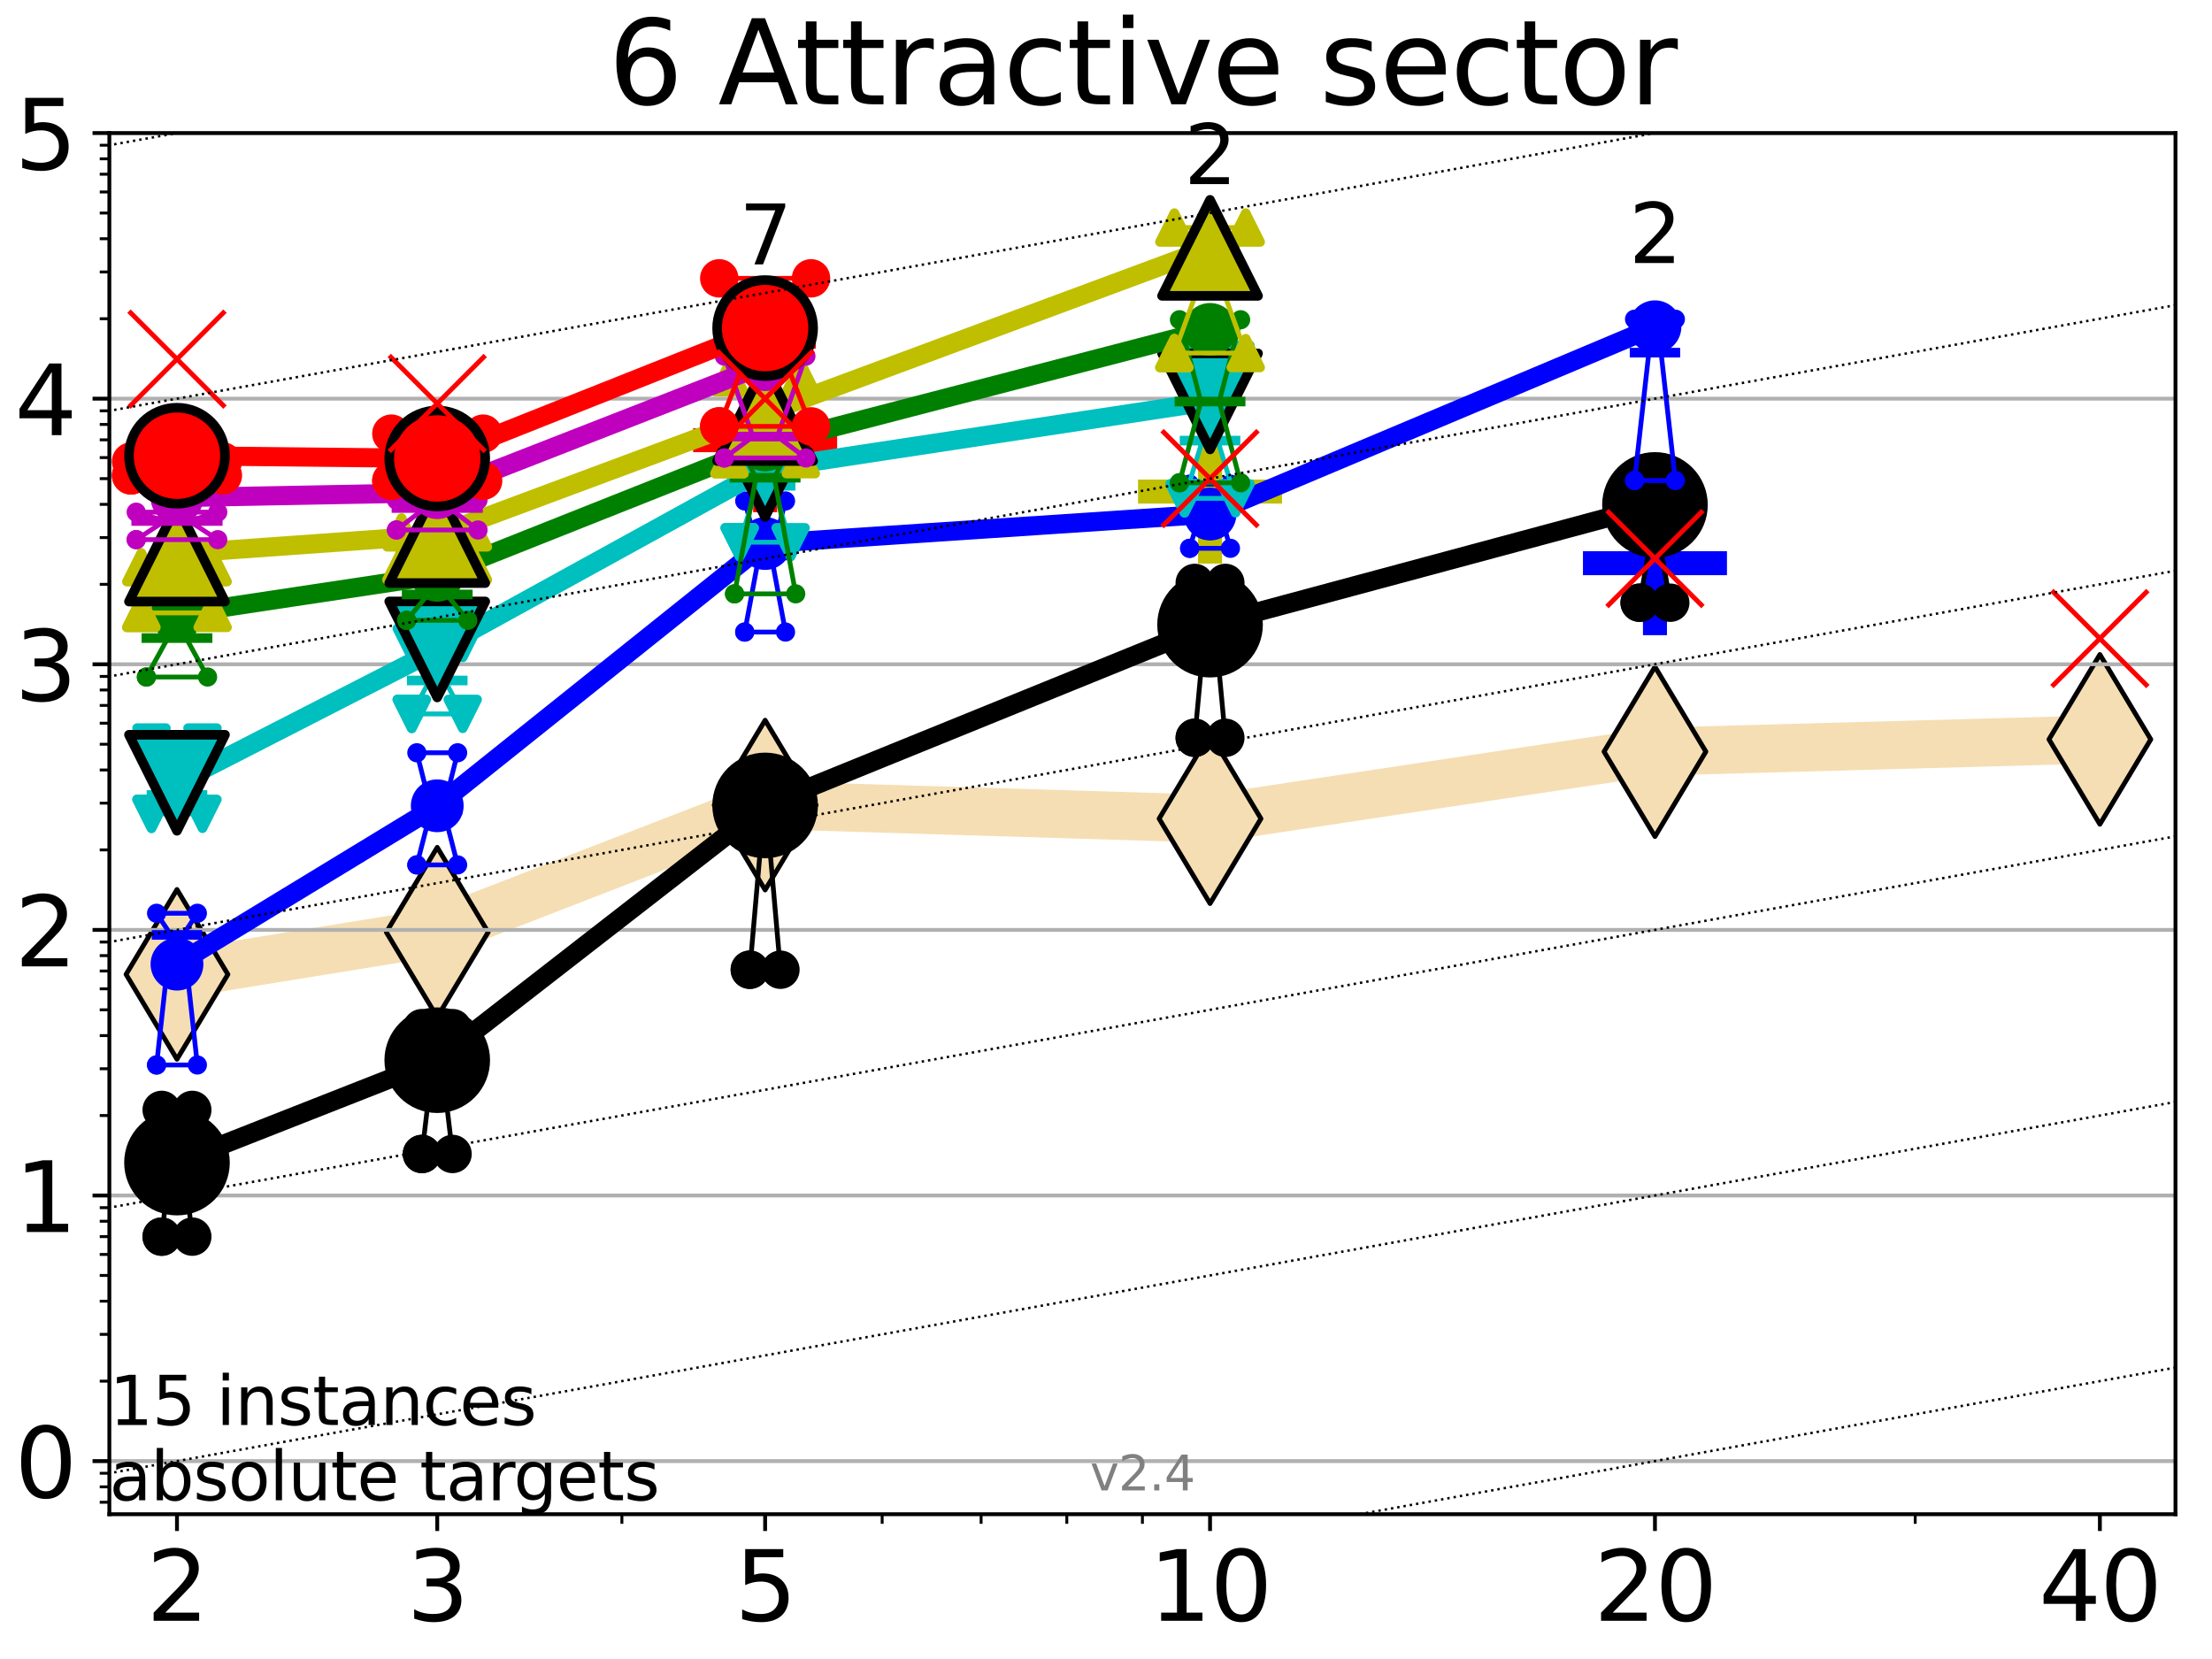 <?xml version="1.0" encoding="utf-8" standalone="no"?>
<!DOCTYPE svg PUBLIC "-//W3C//DTD SVG 1.1//EN"
  "http://www.w3.org/Graphics/SVG/1.1/DTD/svg11.dtd">
<svg height="345.6pt" version="1.1" viewBox="0 0 460.8 345.6" width="460.8pt" xmlns="http://www.w3.org/2000/svg" xmlns:xlink="http://www.w3.org/1999/xlink">
 <defs>
  <style type="text/css">*{stroke-linecap:butt;stroke-linejoin:round;}</style>
 </defs>
 <g id="figure_1">
  <g id="patch_1">
   <path d="M 0 345.6 
L 460.8 345.6 
L 460.8 0 
L 0 0 
z
" style="fill:#ffffff;"/>
  </g>
  <g id="axes_1">
   <g id="patch_2">
    <path d="M 22.78 315.44 
L 453.192 315.44 
L 453.192 27.72 
L 22.78 27.72 
z
" style="fill:#ffffff;"/>
   </g>
   <g id="line2d_1">
    <path clip-path="url(#pf0e122a86c)" d="M 36.868 202.98 
L 91.085 194.198 
L 159.39 167.717 
L 252.074 170.54 
L 344.758 156.581 
L 437.443 154.027 
" style="fill:none;stroke:#f5deb3;stroke-linecap:square;stroke-width:10;"/>
    <defs>
     <path d="M 0 17.678 
L 10.607 0 
L 0 -17.678 
L -10.607 0 
z
" id="m1c054c740f" style="stroke:#000000;stroke-linejoin:miter;"/>
    </defs>
    <g clip-path="url(#pf0e122a86c)">
     <use style="fill:#f5deb3;stroke:#000000;stroke-linejoin:miter;" x="36.868" xlink:href="#m1c054c740f" y="202.98"/>
     <use style="fill:#f5deb3;stroke:#000000;stroke-linejoin:miter;" x="91.085" xlink:href="#m1c054c740f" y="194.198"/>
     <use style="fill:#f5deb3;stroke:#000000;stroke-linejoin:miter;" x="159.39" xlink:href="#m1c054c740f" y="167.717"/>
     <use style="fill:#f5deb3;stroke:#000000;stroke-linejoin:miter;" x="252.074" xlink:href="#m1c054c740f" y="170.54"/>
     <use style="fill:#f5deb3;stroke:#000000;stroke-linejoin:miter;" x="344.758" xlink:href="#m1c054c740f" y="156.581"/>
     <use style="fill:#f5deb3;stroke:#000000;stroke-linejoin:miter;" x="437.443" xlink:href="#m1c054c740f" y="154.027"/>
    </g>
   </g>
   <g id="line2d_2">
    <defs>
     <path d="M -15 0 
L 15 0 
M 0 15 
L 0 -15 
" id="ma93048520c" style="stroke:#0000ff;stroke-width:5;"/>
    </defs>
    <g clip-path="url(#pf0e122a86c)">
     <use style="fill:#0000ff;stroke:#0000ff;stroke-width:5;" x="344.758" xlink:href="#ma93048520c" y="117.322"/>
    </g>
   </g>
   <g id="line2d_3">
    <defs>
     <path d="M -15 0 
L 15 0 
M 0 15 
L 0 -15 
" id="m3cf9c72b95" style="stroke:#ff0000;stroke-width:5;"/>
    </defs>
    <g clip-path="url(#pf0e122a86c)">
     <use style="fill:#ff0000;stroke:#ff0000;stroke-width:5;" x="159.39" xlink:href="#m3cf9c72b95" y="91.705"/>
    </g>
   </g>
   <g id="line2d_4">
    <defs>
     <path d="M -15 0 
L 15 0 
M 0 15 
L 0 -15 
" id="m6746cebd6c" style="stroke:#bfbf00;stroke-width:5;"/>
    </defs>
    <g clip-path="url(#pf0e122a86c)">
     <use style="fill:#bfbf00;stroke:#bfbf00;stroke-width:5;" x="252.074" xlink:href="#m6746cebd6c" y="102.401"/>
    </g>
   </g>
   <g id="matplotlib.axis_1">
    <g id="xtick_1">
     <g id="line2d_5">
      <defs>
       <path d="M 0 0 
L 0 3.5 
" id="mb3f14385ea" style="stroke:#000000;stroke-width:0.8;"/>
      </defs>
      <g>
       <use style="stroke:#000000;stroke-width:0.8;" x="36.868" xlink:href="#mb3f14385ea" y="315.44"/>
      </g>
     </g>
     <g id="text_1">
      <!-- 2 -->
      <g transform="translate(30.506 337.637)scale(0.2 -0.2)">
       <defs>
        <path d="M 1228 531 
L 3431 531 
L 3431 0 
L 469 0 
L 469 531 
Q 828 903 1448 1529 
Q 2069 2156 2228 2338 
Q 2531 2678 2651 2914 
Q 2772 3150 2772 3378 
Q 2772 3750 2511 3984 
Q 2250 4219 1831 4219 
Q 1534 4219 1204 4116 
Q 875 4013 500 3803 
L 500 4441 
Q 881 4594 1212 4672 
Q 1544 4750 1819 4750 
Q 2544 4750 2975 4387 
Q 3406 4025 3406 3419 
Q 3406 3131 3298 2873 
Q 3191 2616 2906 2266 
Q 2828 2175 2409 1742 
Q 1991 1309 1228 531 
z
" id="DejaVuSans-32" transform="scale(0.016)"/>
       </defs>
       <use xlink:href="#DejaVuSans-32"/>
      </g>
     </g>
    </g>
    <g id="xtick_2">
     <g id="line2d_6">
      <g>
       <use style="stroke:#000000;stroke-width:0.8;" x="91.085" xlink:href="#mb3f14385ea" y="315.44"/>
      </g>
     </g>
     <g id="text_2">
      <!-- 3 -->
      <g transform="translate(84.723 337.637)scale(0.2 -0.2)">
       <defs>
        <path d="M 2597 2516 
Q 3050 2419 3304 2112 
Q 3559 1806 3559 1356 
Q 3559 666 3084 287 
Q 2609 -91 1734 -91 
Q 1441 -91 1130 -33 
Q 819 25 488 141 
L 488 750 
Q 750 597 1062 519 
Q 1375 441 1716 441 
Q 2309 441 2620 675 
Q 2931 909 2931 1356 
Q 2931 1769 2642 2001 
Q 2353 2234 1838 2234 
L 1294 2234 
L 1294 2753 
L 1863 2753 
Q 2328 2753 2575 2939 
Q 2822 3125 2822 3475 
Q 2822 3834 2567 4026 
Q 2313 4219 1838 4219 
Q 1578 4219 1281 4162 
Q 984 4106 628 3988 
L 628 4550 
Q 988 4650 1302 4700 
Q 1616 4750 1894 4750 
Q 2613 4750 3031 4423 
Q 3450 4097 3450 3541 
Q 3450 3153 3228 2886 
Q 3006 2619 2597 2516 
z
" id="DejaVuSans-33" transform="scale(0.016)"/>
       </defs>
       <use xlink:href="#DejaVuSans-33"/>
      </g>
     </g>
    </g>
    <g id="xtick_3">
     <g id="line2d_7">
      <g>
       <use style="stroke:#000000;stroke-width:0.8;" x="159.39" xlink:href="#mb3f14385ea" y="315.44"/>
      </g>
     </g>
     <g id="text_3">
      <!-- 5 -->
      <g transform="translate(153.028 337.637)scale(0.2 -0.2)">
       <defs>
        <path d="M 691 4666 
L 3169 4666 
L 3169 4134 
L 1269 4134 
L 1269 2991 
Q 1406 3038 1543 3061 
Q 1681 3084 1819 3084 
Q 2600 3084 3056 2656 
Q 3513 2228 3513 1497 
Q 3513 744 3044 326 
Q 2575 -91 1722 -91 
Q 1428 -91 1123 -41 
Q 819 9 494 109 
L 494 744 
Q 775 591 1075 516 
Q 1375 441 1709 441 
Q 2250 441 2565 725 
Q 2881 1009 2881 1497 
Q 2881 1984 2565 2268 
Q 2250 2553 1709 2553 
Q 1456 2553 1204 2497 
Q 953 2441 691 2322 
L 691 4666 
z
" id="DejaVuSans-35" transform="scale(0.016)"/>
       </defs>
       <use xlink:href="#DejaVuSans-35"/>
      </g>
     </g>
    </g>
    <g id="xtick_4">
     <g id="line2d_8">
      <g>
       <use style="stroke:#000000;stroke-width:0.8;" x="252.074" xlink:href="#mb3f14385ea" y="315.44"/>
      </g>
     </g>
     <g id="text_4">
      <!-- 10 -->
      <g transform="translate(239.349 337.637)scale(0.2 -0.2)">
       <defs>
        <path d="M 794 531 
L 1825 531 
L 1825 4091 
L 703 3866 
L 703 4441 
L 1819 4666 
L 2450 4666 
L 2450 531 
L 3481 531 
L 3481 0 
L 794 0 
L 794 531 
z
" id="DejaVuSans-31" transform="scale(0.016)"/>
        <path d="M 2034 4250 
Q 1547 4250 1301 3770 
Q 1056 3291 1056 2328 
Q 1056 1369 1301 889 
Q 1547 409 2034 409 
Q 2525 409 2770 889 
Q 3016 1369 3016 2328 
Q 3016 3291 2770 3770 
Q 2525 4250 2034 4250 
z
M 2034 4750 
Q 2819 4750 3233 4129 
Q 3647 3509 3647 2328 
Q 3647 1150 3233 529 
Q 2819 -91 2034 -91 
Q 1250 -91 836 529 
Q 422 1150 422 2328 
Q 422 3509 836 4129 
Q 1250 4750 2034 4750 
z
" id="DejaVuSans-30" transform="scale(0.016)"/>
       </defs>
       <use xlink:href="#DejaVuSans-31"/>
       <use x="63.623" xlink:href="#DejaVuSans-30"/>
      </g>
     </g>
    </g>
    <g id="xtick_5">
     <g id="line2d_9">
      <g>
       <use style="stroke:#000000;stroke-width:0.8;" x="344.758" xlink:href="#mb3f14385ea" y="315.44"/>
      </g>
     </g>
     <g id="text_5">
      <!-- 20 -->
      <g transform="translate(332.033 337.637)scale(0.2 -0.2)">
       <use xlink:href="#DejaVuSans-32"/>
       <use x="63.623" xlink:href="#DejaVuSans-30"/>
      </g>
     </g>
    </g>
    <g id="xtick_6">
     <g id="line2d_10">
      <g>
       <use style="stroke:#000000;stroke-width:0.8;" x="437.443" xlink:href="#mb3f14385ea" y="315.44"/>
      </g>
     </g>
     <g id="text_6">
      <!-- 40 -->
      <g transform="translate(424.718 337.637)scale(0.2 -0.2)">
       <defs>
        <path d="M 2419 4116 
L 825 1625 
L 2419 1625 
L 2419 4116 
z
M 2253 4666 
L 3047 4666 
L 3047 1625 
L 3713 1625 
L 3713 1100 
L 3047 1100 
L 3047 0 
L 2419 0 
L 2419 1100 
L 313 1100 
L 313 1709 
L 2253 4666 
z
" id="DejaVuSans-34" transform="scale(0.016)"/>
       </defs>
       <use xlink:href="#DejaVuSans-34"/>
       <use x="63.623" xlink:href="#DejaVuSans-30"/>
      </g>
     </g>
    </g>
    <g id="xtick_7">
     <g id="line2d_11">
      <defs>
       <path d="M 0 0 
L 0 2 
" id="me8c4276a28" style="stroke:#000000;stroke-width:0.6;"/>
      </defs>
      <g>
       <use style="stroke:#000000;stroke-width:0.6;" x="129.552" xlink:href="#me8c4276a28" y="315.44"/>
      </g>
     </g>
    </g>
    <g id="xtick_8">
     <g id="line2d_12">
      <g>
       <use style="stroke:#000000;stroke-width:0.6;" x="183.769" xlink:href="#me8c4276a28" y="315.44"/>
      </g>
     </g>
    </g>
    <g id="xtick_9">
     <g id="line2d_13">
      <g>
       <use style="stroke:#000000;stroke-width:0.6;" x="204.381" xlink:href="#me8c4276a28" y="315.44"/>
      </g>
     </g>
    </g>
    <g id="xtick_10">
     <g id="line2d_14">
      <g>
       <use style="stroke:#000000;stroke-width:0.6;" x="222.237" xlink:href="#me8c4276a28" y="315.44"/>
      </g>
     </g>
    </g>
    <g id="xtick_11">
     <g id="line2d_15">
      <g>
       <use style="stroke:#000000;stroke-width:0.6;" x="237.986" xlink:href="#me8c4276a28" y="315.44"/>
      </g>
     </g>
    </g>
    <g id="xtick_12">
     <g id="line2d_16">
      <g>
       <use style="stroke:#000000;stroke-width:0.6;" x="398.975" xlink:href="#me8c4276a28" y="315.44"/>
      </g>
     </g>
    </g>
   </g>
   <g id="matplotlib.axis_2">
    <g id="ytick_1">
     <g id="line2d_17">
      <path clip-path="url(#pf0e122a86c)" d="M 22.78 304.374 
L 453.192 304.374 
" style="fill:none;stroke:#b0b0b0;stroke-linecap:square;stroke-width:0.8;"/>
     </g>
     <g id="line2d_18">
      <defs>
       <path d="M 0 0 
L -3.5 0 
" id="mfa61cd0afe" style="stroke:#000000;stroke-width:0.8;"/>
      </defs>
      <g>
       <use style="stroke:#000000;stroke-width:0.8;" x="22.78" xlink:href="#mfa61cd0afe" y="304.374"/>
      </g>
     </g>
     <g id="text_7">
      <!-- 0 -->
      <g transform="translate(3.055 311.972)scale(0.2 -0.2)">
       <use xlink:href="#DejaVuSans-30"/>
      </g>
     </g>
    </g>
    <g id="ytick_2">
     <g id="line2d_19">
      <path clip-path="url(#pf0e122a86c)" d="M 22.78 249.043 
L 453.192 249.043 
" style="fill:none;stroke:#b0b0b0;stroke-linecap:square;stroke-width:0.8;"/>
     </g>
     <g id="line2d_20">
      <g>
       <use style="stroke:#000000;stroke-width:0.8;" x="22.78" xlink:href="#mfa61cd0afe" y="249.043"/>
      </g>
     </g>
     <g id="text_8">
      <!-- 1 -->
      <g transform="translate(3.055 256.642)scale(0.2 -0.2)">
       <use xlink:href="#DejaVuSans-31"/>
      </g>
     </g>
    </g>
    <g id="ytick_3">
     <g id="line2d_21">
      <path clip-path="url(#pf0e122a86c)" d="M 22.78 193.712 
L 453.192 193.712 
" style="fill:none;stroke:#b0b0b0;stroke-linecap:square;stroke-width:0.8;"/>
     </g>
     <g id="line2d_22">
      <g>
       <use style="stroke:#000000;stroke-width:0.8;" x="22.78" xlink:href="#mfa61cd0afe" y="193.712"/>
      </g>
     </g>
     <g id="text_9">
      <!-- 2 -->
      <g transform="translate(3.055 201.311)scale(0.2 -0.2)">
       <use xlink:href="#DejaVuSans-32"/>
      </g>
     </g>
    </g>
    <g id="ytick_4">
     <g id="line2d_23">
      <path clip-path="url(#pf0e122a86c)" d="M 22.78 138.382 
L 453.192 138.382 
" style="fill:none;stroke:#b0b0b0;stroke-linecap:square;stroke-width:0.8;"/>
     </g>
     <g id="line2d_24">
      <g>
       <use style="stroke:#000000;stroke-width:0.8;" x="22.78" xlink:href="#mfa61cd0afe" y="138.382"/>
      </g>
     </g>
     <g id="text_10">
      <!-- 3 -->
      <g transform="translate(3.055 145.98)scale(0.2 -0.2)">
       <use xlink:href="#DejaVuSans-33"/>
      </g>
     </g>
    </g>
    <g id="ytick_5">
     <g id="line2d_25">
      <path clip-path="url(#pf0e122a86c)" d="M 22.78 83.051 
L 453.192 83.051 
" style="fill:none;stroke:#b0b0b0;stroke-linecap:square;stroke-width:0.8;"/>
     </g>
     <g id="line2d_26">
      <g>
       <use style="stroke:#000000;stroke-width:0.8;" x="22.78" xlink:href="#mfa61cd0afe" y="83.051"/>
      </g>
     </g>
     <g id="text_11">
      <!-- 4 -->
      <g transform="translate(3.055 90.649)scale(0.2 -0.2)">
       <use xlink:href="#DejaVuSans-34"/>
      </g>
     </g>
    </g>
    <g id="ytick_6">
     <g id="line2d_27">
      <path clip-path="url(#pf0e122a86c)" d="M 22.78 27.72 
L 453.192 27.72 
" style="fill:none;stroke:#b0b0b0;stroke-linecap:square;stroke-width:0.8;"/>
     </g>
     <g id="line2d_28">
      <g>
       <use style="stroke:#000000;stroke-width:0.8;" x="22.78" xlink:href="#mfa61cd0afe" y="27.72"/>
      </g>
     </g>
     <g id="text_12">
      <!-- 5 -->
      <g transform="translate(3.055 35.318)scale(0.2 -0.2)">
       <use xlink:href="#DejaVuSans-35"/>
      </g>
     </g>
    </g>
    <g id="ytick_7">
     <g id="line2d_29">
      <defs>
       <path d="M 0 0 
L -2 0 
" id="mba445bfe43" style="stroke:#000000;stroke-width:0.6;"/>
      </defs>
      <g>
       <use style="stroke:#000000;stroke-width:0.6;" x="22.78" xlink:href="#mba445bfe43" y="312.945"/>
      </g>
     </g>
    </g>
    <g id="ytick_8">
     <g id="line2d_30">
      <g>
       <use style="stroke:#000000;stroke-width:0.6;" x="22.78" xlink:href="#mba445bfe43" y="309.736"/>
      </g>
     </g>
    </g>
    <g id="ytick_9">
     <g id="line2d_31">
      <g>
       <use style="stroke:#000000;stroke-width:0.6;" x="22.78" xlink:href="#mba445bfe43" y="306.906"/>
      </g>
     </g>
    </g>
    <g id="ytick_10">
     <g id="line2d_32">
      <g>
       <use style="stroke:#000000;stroke-width:0.6;" x="22.78" xlink:href="#mba445bfe43" y="287.718"/>
      </g>
     </g>
    </g>
    <g id="ytick_11">
     <g id="line2d_33">
      <g>
       <use style="stroke:#000000;stroke-width:0.6;" x="22.78" xlink:href="#mba445bfe43" y="277.974"/>
      </g>
     </g>
    </g>
    <g id="ytick_12">
     <g id="line2d_34">
      <g>
       <use style="stroke:#000000;stroke-width:0.6;" x="22.78" xlink:href="#mba445bfe43" y="271.061"/>
      </g>
     </g>
    </g>
    <g id="ytick_13">
     <g id="line2d_35">
      <g>
       <use style="stroke:#000000;stroke-width:0.6;" x="22.78" xlink:href="#mba445bfe43" y="265.699"/>
      </g>
     </g>
    </g>
    <g id="ytick_14">
     <g id="line2d_36">
      <g>
       <use style="stroke:#000000;stroke-width:0.6;" x="22.78" xlink:href="#mba445bfe43" y="261.318"/>
      </g>
     </g>
    </g>
    <g id="ytick_15">
     <g id="line2d_37">
      <g>
       <use style="stroke:#000000;stroke-width:0.6;" x="22.78" xlink:href="#mba445bfe43" y="257.614"/>
      </g>
     </g>
    </g>
    <g id="ytick_16">
     <g id="line2d_38">
      <g>
       <use style="stroke:#000000;stroke-width:0.6;" x="22.78" xlink:href="#mba445bfe43" y="254.405"/>
      </g>
     </g>
    </g>
    <g id="ytick_17">
     <g id="line2d_39">
      <g>
       <use style="stroke:#000000;stroke-width:0.6;" x="22.78" xlink:href="#mba445bfe43" y="251.575"/>
      </g>
     </g>
    </g>
    <g id="ytick_18">
     <g id="line2d_40">
      <g>
       <use style="stroke:#000000;stroke-width:0.6;" x="22.78" xlink:href="#mba445bfe43" y="232.387"/>
      </g>
     </g>
    </g>
    <g id="ytick_19">
     <g id="line2d_41">
      <g>
       <use style="stroke:#000000;stroke-width:0.6;" x="22.78" xlink:href="#mba445bfe43" y="222.644"/>
      </g>
     </g>
    </g>
    <g id="ytick_20">
     <g id="line2d_42">
      <g>
       <use style="stroke:#000000;stroke-width:0.6;" x="22.78" xlink:href="#mba445bfe43" y="215.731"/>
      </g>
     </g>
    </g>
    <g id="ytick_21">
     <g id="line2d_43">
      <g>
       <use style="stroke:#000000;stroke-width:0.6;" x="22.78" xlink:href="#mba445bfe43" y="210.369"/>
      </g>
     </g>
    </g>
    <g id="ytick_22">
     <g id="line2d_44">
      <g>
       <use style="stroke:#000000;stroke-width:0.6;" x="22.78" xlink:href="#mba445bfe43" y="205.987"/>
      </g>
     </g>
    </g>
    <g id="ytick_23">
     <g id="line2d_45">
      <g>
       <use style="stroke:#000000;stroke-width:0.6;" x="22.78" xlink:href="#mba445bfe43" y="202.283"/>
      </g>
     </g>
    </g>
    <g id="ytick_24">
     <g id="line2d_46">
      <g>
       <use style="stroke:#000000;stroke-width:0.6;" x="22.78" xlink:href="#mba445bfe43" y="199.074"/>
      </g>
     </g>
    </g>
    <g id="ytick_25">
     <g id="line2d_47">
      <g>
       <use style="stroke:#000000;stroke-width:0.6;" x="22.78" xlink:href="#mba445bfe43" y="196.244"/>
      </g>
     </g>
    </g>
    <g id="ytick_26">
     <g id="line2d_48">
      <g>
       <use style="stroke:#000000;stroke-width:0.6;" x="22.78" xlink:href="#mba445bfe43" y="177.056"/>
      </g>
     </g>
    </g>
    <g id="ytick_27">
     <g id="line2d_49">
      <g>
       <use style="stroke:#000000;stroke-width:0.6;" x="22.78" xlink:href="#mba445bfe43" y="167.313"/>
      </g>
     </g>
    </g>
    <g id="ytick_28">
     <g id="line2d_50">
      <g>
       <use style="stroke:#000000;stroke-width:0.6;" x="22.78" xlink:href="#mba445bfe43" y="160.4"/>
      </g>
     </g>
    </g>
    <g id="ytick_29">
     <g id="line2d_51">
      <g>
       <use style="stroke:#000000;stroke-width:0.6;" x="22.78" xlink:href="#mba445bfe43" y="155.038"/>
      </g>
     </g>
    </g>
    <g id="ytick_30">
     <g id="line2d_52">
      <g>
       <use style="stroke:#000000;stroke-width:0.6;" x="22.78" xlink:href="#mba445bfe43" y="150.657"/>
      </g>
     </g>
    </g>
    <g id="ytick_31">
     <g id="line2d_53">
      <g>
       <use style="stroke:#000000;stroke-width:0.6;" x="22.78" xlink:href="#mba445bfe43" y="146.952"/>
      </g>
     </g>
    </g>
    <g id="ytick_32">
     <g id="line2d_54">
      <g>
       <use style="stroke:#000000;stroke-width:0.6;" x="22.78" xlink:href="#mba445bfe43" y="143.744"/>
      </g>
     </g>
    </g>
    <g id="ytick_33">
     <g id="line2d_55">
      <g>
       <use style="stroke:#000000;stroke-width:0.6;" x="22.78" xlink:href="#mba445bfe43" y="140.913"/>
      </g>
     </g>
    </g>
    <g id="ytick_34">
     <g id="line2d_56">
      <g>
       <use style="stroke:#000000;stroke-width:0.6;" x="22.78" xlink:href="#mba445bfe43" y="121.725"/>
      </g>
     </g>
    </g>
    <g id="ytick_35">
     <g id="line2d_57">
      <g>
       <use style="stroke:#000000;stroke-width:0.6;" x="22.78" xlink:href="#mba445bfe43" y="111.982"/>
      </g>
     </g>
    </g>
    <g id="ytick_36">
     <g id="line2d_58">
      <g>
       <use style="stroke:#000000;stroke-width:0.6;" x="22.78" xlink:href="#mba445bfe43" y="105.069"/>
      </g>
     </g>
    </g>
    <g id="ytick_37">
     <g id="line2d_59">
      <g>
       <use style="stroke:#000000;stroke-width:0.6;" x="22.78" xlink:href="#mba445bfe43" y="99.707"/>
      </g>
     </g>
    </g>
    <g id="ytick_38">
     <g id="line2d_60">
      <g>
       <use style="stroke:#000000;stroke-width:0.6;" x="22.78" xlink:href="#mba445bfe43" y="95.326"/>
      </g>
     </g>
    </g>
    <g id="ytick_39">
     <g id="line2d_61">
      <g>
       <use style="stroke:#000000;stroke-width:0.6;" x="22.78" xlink:href="#mba445bfe43" y="91.622"/>
      </g>
     </g>
    </g>
    <g id="ytick_40">
     <g id="line2d_62">
      <g>
       <use style="stroke:#000000;stroke-width:0.6;" x="22.78" xlink:href="#mba445bfe43" y="88.413"/>
      </g>
     </g>
    </g>
    <g id="ytick_41">
     <g id="line2d_63">
      <g>
       <use style="stroke:#000000;stroke-width:0.6;" x="22.78" xlink:href="#mba445bfe43" y="85.583"/>
      </g>
     </g>
    </g>
    <g id="ytick_42">
     <g id="line2d_64">
      <g>
       <use style="stroke:#000000;stroke-width:0.6;" x="22.78" xlink:href="#mba445bfe43" y="66.395"/>
      </g>
     </g>
    </g>
    <g id="ytick_43">
     <g id="line2d_65">
      <g>
       <use style="stroke:#000000;stroke-width:0.6;" x="22.78" xlink:href="#mba445bfe43" y="56.651"/>
      </g>
     </g>
    </g>
    <g id="ytick_44">
     <g id="line2d_66">
      <g>
       <use style="stroke:#000000;stroke-width:0.6;" x="22.78" xlink:href="#mba445bfe43" y="49.738"/>
      </g>
     </g>
    </g>
    <g id="ytick_45">
     <g id="line2d_67">
      <g>
       <use style="stroke:#000000;stroke-width:0.6;" x="22.78" xlink:href="#mba445bfe43" y="44.376"/>
      </g>
     </g>
    </g>
    <g id="ytick_46">
     <g id="line2d_68">
      <g>
       <use style="stroke:#000000;stroke-width:0.6;" x="22.78" xlink:href="#mba445bfe43" y="39.995"/>
      </g>
     </g>
    </g>
    <g id="ytick_47">
     <g id="line2d_69">
      <g>
       <use style="stroke:#000000;stroke-width:0.6;" x="22.78" xlink:href="#mba445bfe43" y="36.291"/>
      </g>
     </g>
    </g>
    <g id="ytick_48">
     <g id="line2d_70">
      <g>
       <use style="stroke:#000000;stroke-width:0.6;" x="22.78" xlink:href="#mba445bfe43" y="33.082"/>
      </g>
     </g>
    </g>
    <g id="ytick_49">
     <g id="line2d_71">
      <g>
       <use style="stroke:#000000;stroke-width:0.6;" x="22.78" xlink:href="#mba445bfe43" y="30.252"/>
      </g>
     </g>
    </g>
   </g>
   <g id="line2d_72">
    <path clip-path="url(#pf0e122a86c)" d="M 33.682 257.614 
L 35.912 238.127 
L 33.682 231.214 
L 40.054 231.214 
L 37.824 238.127 
L 40.054 257.614 
L 33.682 257.614 
" style="fill:none;stroke:#000000;stroke-linecap:square;"/>
   </g>
   <g id="line2d_73">
    <path clip-path="url(#pf0e122a86c)" d="M 33.682 257.614 
L 40.054 257.614 
L 40.054 231.214 
L 33.682 231.214 
L 33.682 257.614 
" style="fill:none;"/>
    <defs>
     <path d="M 0 3 
C 0.796 3 1.559 2.684 2.121 2.121 
C 2.684 1.559 3 0.796 3 0 
C 3 -0.796 2.684 -1.559 2.121 -2.121 
C 1.559 -2.684 0.796 -3 0 -3 
C -0.796 -3 -1.559 -2.684 -2.121 -2.121 
C -2.684 -1.559 -3 -0.796 -3 0 
C -3 0.796 -2.684 1.559 -2.121 2.121 
C -1.559 2.684 -0.796 3 0 3 
z
" id="m0638752d5e" style="stroke:#000000;stroke-width:2;"/>
    </defs>
    <g clip-path="url(#pf0e122a86c)">
     <use style="stroke:#000000;stroke-width:2;" x="33.682" xlink:href="#m0638752d5e" y="257.614"/>
     <use style="stroke:#000000;stroke-width:2;" x="40.054" xlink:href="#m0638752d5e" y="257.614"/>
     <use style="stroke:#000000;stroke-width:2;" x="40.054" xlink:href="#m0638752d5e" y="231.214"/>
     <use style="stroke:#000000;stroke-width:2;" x="33.682" xlink:href="#m0638752d5e" y="231.214"/>
     <use style="stroke:#000000;stroke-width:2;" x="33.682" xlink:href="#m0638752d5e" y="257.614"/>
    </g>
   </g>
   <g id="line2d_74">
    <path clip-path="url(#pf0e122a86c)" d="M 33.682 238.127 
L 40.054 238.127 
" style="fill:none;stroke:#000000;stroke-linecap:square;stroke-width:2;"/>
   </g>
   <g id="line2d_75">
    <path clip-path="url(#pf0e122a86c)" d="M 87.899 240.392 
L 90.129 221.471 
L 87.899 214.18 
L 94.271 214.18 
L 92.041 221.471 
L 94.271 240.392 
L 87.899 240.392 
" style="fill:none;stroke:#000000;stroke-linecap:square;"/>
   </g>
   <g id="line2d_76">
    <path clip-path="url(#pf0e122a86c)" d="M 87.899 240.392 
L 94.271 240.392 
L 94.271 214.18 
L 87.899 214.18 
L 87.899 240.392 
" style="fill:none;"/>
    <g clip-path="url(#pf0e122a86c)">
     <use style="stroke:#000000;stroke-width:2;" x="87.899" xlink:href="#m0638752d5e" y="240.392"/>
     <use style="stroke:#000000;stroke-width:2;" x="94.271" xlink:href="#m0638752d5e" y="240.392"/>
     <use style="stroke:#000000;stroke-width:2;" x="94.271" xlink:href="#m0638752d5e" y="214.18"/>
     <use style="stroke:#000000;stroke-width:2;" x="87.899" xlink:href="#m0638752d5e" y="214.18"/>
     <use style="stroke:#000000;stroke-width:2;" x="87.899" xlink:href="#m0638752d5e" y="240.392"/>
    </g>
   </g>
   <g id="line2d_77">
    <path clip-path="url(#pf0e122a86c)" d="M 87.899 221.471 
L 94.271 221.471 
" style="fill:none;stroke:#000000;stroke-linecap:square;stroke-width:2;"/>
   </g>
   <g id="line2d_78">
    <path clip-path="url(#pf0e122a86c)" d="M 156.204 202.01 
L 158.434 176.474 
L 156.204 167.121 
L 162.576 167.121 
L 160.346 176.474 
L 162.576 202.01 
L 156.204 202.01 
" style="fill:none;stroke:#000000;stroke-linecap:square;"/>
   </g>
   <g id="line2d_79">
    <path clip-path="url(#pf0e122a86c)" d="M 156.204 202.01 
L 162.576 202.01 
L 162.576 167.121 
L 156.204 167.121 
L 156.204 202.01 
" style="fill:none;"/>
    <g clip-path="url(#pf0e122a86c)">
     <use style="stroke:#000000;stroke-width:2;" x="156.204" xlink:href="#m0638752d5e" y="202.01"/>
     <use style="stroke:#000000;stroke-width:2;" x="162.576" xlink:href="#m0638752d5e" y="202.01"/>
     <use style="stroke:#000000;stroke-width:2;" x="162.576" xlink:href="#m0638752d5e" y="167.121"/>
     <use style="stroke:#000000;stroke-width:2;" x="156.204" xlink:href="#m0638752d5e" y="167.121"/>
     <use style="stroke:#000000;stroke-width:2;" x="156.204" xlink:href="#m0638752d5e" y="202.01"/>
    </g>
   </g>
   <g id="line2d_80">
    <path clip-path="url(#pf0e122a86c)" d="M 156.204 176.474 
L 162.576 176.474 
" style="fill:none;stroke:#000000;stroke-linecap:square;stroke-width:2;"/>
   </g>
   <g id="line2d_81">
    <path clip-path="url(#pf0e122a86c)" d="M 248.888 153.697 
L 251.118 129.763 
L 248.888 121.435 
L 255.26 121.435 
L 253.03 129.763 
L 255.26 153.697 
L 248.888 153.697 
" style="fill:none;stroke:#000000;stroke-linecap:square;"/>
   </g>
   <g id="line2d_82">
    <path clip-path="url(#pf0e122a86c)" d="M 248.888 153.697 
L 255.26 153.697 
L 255.26 121.435 
L 248.888 121.435 
L 248.888 153.697 
" style="fill:none;"/>
    <g clip-path="url(#pf0e122a86c)">
     <use style="stroke:#000000;stroke-width:2;" x="248.888" xlink:href="#m0638752d5e" y="153.697"/>
     <use style="stroke:#000000;stroke-width:2;" x="255.26" xlink:href="#m0638752d5e" y="153.697"/>
     <use style="stroke:#000000;stroke-width:2;" x="255.26" xlink:href="#m0638752d5e" y="121.435"/>
     <use style="stroke:#000000;stroke-width:2;" x="248.888" xlink:href="#m0638752d5e" y="121.435"/>
     <use style="stroke:#000000;stroke-width:2;" x="248.888" xlink:href="#m0638752d5e" y="153.697"/>
    </g>
   </g>
   <g id="line2d_83">
    <path clip-path="url(#pf0e122a86c)" d="M 248.888 129.763 
L 255.26 129.763 
" style="fill:none;stroke:#000000;stroke-linecap:square;stroke-width:2;"/>
   </g>
   <g id="line2d_84">
    <path clip-path="url(#pf0e122a86c)" d="M 341.572 125.555 
L 343.803 112.879 
L 341.572 100.798 
L 347.945 100.798 
L 345.714 112.879 
L 347.945 125.555 
L 341.572 125.555 
" style="fill:none;stroke:#000000;stroke-linecap:square;"/>
   </g>
   <g id="line2d_85">
    <path clip-path="url(#pf0e122a86c)" d="M 341.572 125.555 
L 347.945 125.555 
L 347.945 100.798 
L 341.572 100.798 
L 341.572 125.555 
" style="fill:none;"/>
    <g clip-path="url(#pf0e122a86c)">
     <use style="stroke:#000000;stroke-width:2;" x="341.572" xlink:href="#m0638752d5e" y="125.555"/>
     <use style="stroke:#000000;stroke-width:2;" x="347.945" xlink:href="#m0638752d5e" y="125.555"/>
     <use style="stroke:#000000;stroke-width:2;" x="347.945" xlink:href="#m0638752d5e" y="100.798"/>
     <use style="stroke:#000000;stroke-width:2;" x="341.572" xlink:href="#m0638752d5e" y="100.798"/>
     <use style="stroke:#000000;stroke-width:2;" x="341.572" xlink:href="#m0638752d5e" y="125.555"/>
    </g>
   </g>
   <g id="line2d_86">
    <path clip-path="url(#pf0e122a86c)" d="M 341.572 112.879 
L 347.945 112.879 
" style="fill:none;stroke:#000000;stroke-linecap:square;stroke-width:2;"/>
   </g>
   <g id="line2d_87">
    <path clip-path="url(#pf0e122a86c)" d="M 36.868 242.19 
L 91.085 220.86 
" style="fill:none;stroke:#000000;stroke-linecap:square;stroke-width:4;"/>
   </g>
   <g id="line2d_88">
    <path clip-path="url(#pf0e122a86c)" d="M 91.085 220.86 
L 159.39 167.785 
" style="fill:none;stroke:#000000;stroke-linecap:square;stroke-width:4;"/>
   </g>
   <g id="line2d_89">
    <path clip-path="url(#pf0e122a86c)" d="M 159.39 167.785 
L 252.074 130.131 
" style="fill:none;stroke:#000000;stroke-linecap:square;stroke-width:4;"/>
   </g>
   <g id="line2d_90">
    <path clip-path="url(#pf0e122a86c)" d="M 252.074 130.131 
L 344.758 105.183 
" style="fill:none;stroke:#000000;stroke-linecap:square;stroke-width:4;"/>
   </g>
   <g id="line2d_91">
    <path clip-path="url(#pf0e122a86c)" d="M 36.868 242.19 
L 91.085 220.86 
L 159.39 167.785 
L 252.074 130.131 
L 344.758 105.183 
" style="fill:none;"/>
    <defs>
     <path d="M 0 10 
C 2.652 10 5.196 8.946 7.071 7.071 
C 8.946 5.196 10 2.652 10 0 
C 10 -2.652 8.946 -5.196 7.071 -7.071 
C 5.196 -8.946 2.652 -10 0 -10 
C -2.652 -10 -5.196 -8.946 -7.071 -7.071 
C -8.946 -5.196 -10 -2.652 -10 0 
C -10 2.652 -8.946 5.196 -7.071 7.071 
C -5.196 8.946 -2.652 10 0 10 
z
" id="mc4dd7b9c49" style="stroke:#000000;stroke-width:2;"/>
    </defs>
    <g clip-path="url(#pf0e122a86c)">
     <use style="stroke:#000000;stroke-width:2;" x="36.868" xlink:href="#mc4dd7b9c49" y="242.19"/>
     <use style="stroke:#000000;stroke-width:2;" x="91.085" xlink:href="#mc4dd7b9c49" y="220.86"/>
     <use style="stroke:#000000;stroke-width:2;" x="159.39" xlink:href="#mc4dd7b9c49" y="167.785"/>
     <use style="stroke:#000000;stroke-width:2;" x="252.074" xlink:href="#mc4dd7b9c49" y="130.131"/>
     <use style="stroke:#000000;stroke-width:2;" x="344.758" xlink:href="#mc4dd7b9c49" y="105.183"/>
    </g>
   </g>
   <g id="line2d_92">
    <path clip-path="url(#pf0e122a86c)" d="M 32.62 221.856 
L 35.594 194.756 
L 32.62 190.25 
L 41.116 190.25 
L 38.143 194.756 
L 41.116 221.856 
L 32.62 221.856 
" style="fill:none;stroke:#0000ff;stroke-linecap:square;"/>
   </g>
   <g id="line2d_93">
    <path clip-path="url(#pf0e122a86c)" d="M 32.62 221.856 
L 41.116 221.856 
L 41.116 190.25 
L 32.62 190.25 
L 32.62 221.856 
" style="fill:none;"/>
    <defs>
     <path d="M 0 1.5 
C 0.398 1.5 0.779 1.342 1.061 1.061 
C 1.342 0.779 1.5 0.398 1.5 0 
C 1.5 -0.398 1.342 -0.779 1.061 -1.061 
C 0.779 -1.342 0.398 -1.5 0 -1.5 
C -0.398 -1.5 -0.779 -1.342 -1.061 -1.061 
C -1.342 -0.779 -1.5 -0.398 -1.5 0 
C -1.5 0.398 -1.342 0.779 -1.061 1.061 
C -0.779 1.342 -0.398 1.5 0 1.5 
z
" id="m6c01016f86" style="stroke:#0000ff;"/>
    </defs>
    <g clip-path="url(#pf0e122a86c)">
     <use style="fill:#0000ff;stroke:#0000ff;" x="32.62" xlink:href="#m6c01016f86" y="221.856"/>
     <use style="fill:#0000ff;stroke:#0000ff;" x="41.116" xlink:href="#m6c01016f86" y="221.856"/>
     <use style="fill:#0000ff;stroke:#0000ff;" x="41.116" xlink:href="#m6c01016f86" y="190.25"/>
     <use style="fill:#0000ff;stroke:#0000ff;" x="32.62" xlink:href="#m6c01016f86" y="190.25"/>
     <use style="fill:#0000ff;stroke:#0000ff;" x="32.62" xlink:href="#m6c01016f86" y="221.856"/>
    </g>
   </g>
   <g id="line2d_94">
    <path clip-path="url(#pf0e122a86c)" d="M 32.62 194.756 
L 41.116 194.756 
" style="fill:none;stroke:#0000ff;stroke-linecap:square;stroke-width:2;"/>
   </g>
   <g id="line2d_95">
    <path clip-path="url(#pf0e122a86c)" d="M 86.837 180.173 
L 89.811 168.63 
L 86.837 156.816 
L 95.333 156.816 
L 92.359 168.63 
L 95.333 180.173 
L 86.837 180.173 
" style="fill:none;stroke:#0000ff;stroke-linecap:square;"/>
   </g>
   <g id="line2d_96">
    <path clip-path="url(#pf0e122a86c)" d="M 86.837 180.173 
L 95.333 180.173 
L 95.333 156.816 
L 86.837 156.816 
L 86.837 180.173 
" style="fill:none;"/>
    <g clip-path="url(#pf0e122a86c)">
     <use style="fill:#0000ff;stroke:#0000ff;" x="86.837" xlink:href="#m6c01016f86" y="180.173"/>
     <use style="fill:#0000ff;stroke:#0000ff;" x="95.333" xlink:href="#m6c01016f86" y="180.173"/>
     <use style="fill:#0000ff;stroke:#0000ff;" x="95.333" xlink:href="#m6c01016f86" y="156.816"/>
     <use style="fill:#0000ff;stroke:#0000ff;" x="86.837" xlink:href="#m6c01016f86" y="156.816"/>
     <use style="fill:#0000ff;stroke:#0000ff;" x="86.837" xlink:href="#m6c01016f86" y="180.173"/>
    </g>
   </g>
   <g id="line2d_97">
    <path clip-path="url(#pf0e122a86c)" d="M 86.837 168.63 
L 95.333 168.63 
" style="fill:none;stroke:#0000ff;stroke-linecap:square;stroke-width:2;"/>
   </g>
   <g id="line2d_98">
    <path clip-path="url(#pf0e122a86c)" d="M 155.142 131.67 
L 158.116 115.714 
L 155.142 104.358 
L 163.638 104.358 
L 160.665 115.714 
L 163.638 131.67 
L 155.142 131.67 
" style="fill:none;stroke:#0000ff;stroke-linecap:square;"/>
   </g>
   <g id="line2d_99">
    <path clip-path="url(#pf0e122a86c)" d="M 155.142 131.67 
L 163.638 131.67 
L 163.638 104.358 
L 155.142 104.358 
L 155.142 131.67 
" style="fill:none;"/>
    <g clip-path="url(#pf0e122a86c)">
     <use style="fill:#0000ff;stroke:#0000ff;" x="155.142" xlink:href="#m6c01016f86" y="131.67"/>
     <use style="fill:#0000ff;stroke:#0000ff;" x="163.638" xlink:href="#m6c01016f86" y="131.67"/>
     <use style="fill:#0000ff;stroke:#0000ff;" x="163.638" xlink:href="#m6c01016f86" y="104.358"/>
     <use style="fill:#0000ff;stroke:#0000ff;" x="155.142" xlink:href="#m6c01016f86" y="104.358"/>
     <use style="fill:#0000ff;stroke:#0000ff;" x="155.142" xlink:href="#m6c01016f86" y="131.67"/>
    </g>
   </g>
   <g id="line2d_100">
    <path clip-path="url(#pf0e122a86c)" d="M 155.142 115.714 
L 163.638 115.714 
" style="fill:none;stroke:#0000ff;stroke-linecap:square;stroke-width:2;"/>
   </g>
   <g id="line2d_101">
    <path clip-path="url(#pf0e122a86c)" d="M 247.826 114.224 
L 250.8 104.147 
L 247.826 100.862 
L 256.322 100.862 
L 253.349 104.147 
L 256.322 114.224 
L 247.826 114.224 
" style="fill:none;stroke:#0000ff;stroke-linecap:square;"/>
   </g>
   <g id="line2d_102">
    <path clip-path="url(#pf0e122a86c)" d="M 247.826 114.224 
L 256.322 114.224 
L 256.322 100.862 
L 247.826 100.862 
L 247.826 114.224 
" style="fill:none;"/>
    <g clip-path="url(#pf0e122a86c)">
     <use style="fill:#0000ff;stroke:#0000ff;" x="247.826" xlink:href="#m6c01016f86" y="114.224"/>
     <use style="fill:#0000ff;stroke:#0000ff;" x="256.322" xlink:href="#m6c01016f86" y="114.224"/>
     <use style="fill:#0000ff;stroke:#0000ff;" x="256.322" xlink:href="#m6c01016f86" y="100.862"/>
     <use style="fill:#0000ff;stroke:#0000ff;" x="247.826" xlink:href="#m6c01016f86" y="100.862"/>
     <use style="fill:#0000ff;stroke:#0000ff;" x="247.826" xlink:href="#m6c01016f86" y="114.224"/>
    </g>
   </g>
   <g id="line2d_103">
    <path clip-path="url(#pf0e122a86c)" d="M 247.826 104.147 
L 256.322 104.147 
" style="fill:none;stroke:#0000ff;stroke-linecap:square;stroke-width:2;"/>
   </g>
   <g id="line2d_104">
    <path clip-path="url(#pf0e122a86c)" d="M 340.51 100.11 
L 343.484 73.465 
L 340.51 66.495 
L 349.007 66.495 
L 346.033 73.465 
L 349.007 100.11 
L 340.51 100.11 
" style="fill:none;stroke:#0000ff;stroke-linecap:square;"/>
   </g>
   <g id="line2d_105">
    <path clip-path="url(#pf0e122a86c)" d="M 340.51 100.11 
L 349.007 100.11 
L 349.007 66.495 
L 340.51 66.495 
L 340.51 100.11 
" style="fill:none;"/>
    <g clip-path="url(#pf0e122a86c)">
     <use style="fill:#0000ff;stroke:#0000ff;" x="340.51" xlink:href="#m6c01016f86" y="100.11"/>
     <use style="fill:#0000ff;stroke:#0000ff;" x="349.007" xlink:href="#m6c01016f86" y="100.11"/>
     <use style="fill:#0000ff;stroke:#0000ff;" x="349.007" xlink:href="#m6c01016f86" y="66.495"/>
     <use style="fill:#0000ff;stroke:#0000ff;" x="340.51" xlink:href="#m6c01016f86" y="66.495"/>
     <use style="fill:#0000ff;stroke:#0000ff;" x="340.51" xlink:href="#m6c01016f86" y="100.11"/>
    </g>
   </g>
   <g id="line2d_106">
    <path clip-path="url(#pf0e122a86c)" d="M 340.51 73.465 
L 349.007 73.465 
" style="fill:none;stroke:#0000ff;stroke-linecap:square;stroke-width:2;"/>
   </g>
   <g id="line2d_107">
    <path clip-path="url(#pf0e122a86c)" d="M 36.868 200.851 
L 91.085 167.86 
" style="fill:none;stroke:#0000ff;stroke-linecap:square;stroke-width:4;"/>
   </g>
   <g id="line2d_108">
    <path clip-path="url(#pf0e122a86c)" d="M 91.085 167.86 
L 159.39 113.227 
" style="fill:none;stroke:#0000ff;stroke-linecap:square;stroke-width:4;"/>
   </g>
   <g id="line2d_109">
    <path clip-path="url(#pf0e122a86c)" d="M 159.39 113.227 
L 252.074 107.088 
" style="fill:none;stroke:#0000ff;stroke-linecap:square;stroke-width:4;"/>
   </g>
   <g id="line2d_110">
    <path clip-path="url(#pf0e122a86c)" d="M 252.074 107.088 
L 344.758 68.071 
" style="fill:none;stroke:#0000ff;stroke-linecap:square;stroke-width:4;"/>
   </g>
   <g id="line2d_111">
    <path clip-path="url(#pf0e122a86c)" d="M 36.868 200.851 
L 91.085 167.86 
L 159.39 113.227 
L 252.074 107.088 
L 344.758 68.071 
" style="fill:none;"/>
    <defs>
     <path d="M 0 5 
C 1.326 5 2.598 4.473 3.536 3.536 
C 4.473 2.598 5 1.326 5 0 
C 5 -1.326 4.473 -2.598 3.536 -3.536 
C 2.598 -4.473 1.326 -5 0 -5 
C -1.326 -5 -2.598 -4.473 -3.536 -3.536 
C -4.473 -2.598 -5 -1.326 -5 0 
C -5 1.326 -4.473 2.598 -3.536 3.536 
C -2.598 4.473 -1.326 5 0 5 
z
" id="mcae00031e9" style="stroke:#0000ff;"/>
    </defs>
    <g clip-path="url(#pf0e122a86c)">
     <use style="fill:#0000ff;stroke:#0000ff;" x="36.868" xlink:href="#mcae00031e9" y="200.851"/>
     <use style="fill:#0000ff;stroke:#0000ff;" x="91.085" xlink:href="#mcae00031e9" y="167.86"/>
     <use style="fill:#0000ff;stroke:#0000ff;" x="159.39" xlink:href="#mcae00031e9" y="113.227"/>
     <use style="fill:#0000ff;stroke:#0000ff;" x="252.074" xlink:href="#mcae00031e9" y="107.088"/>
     <use style="fill:#0000ff;stroke:#0000ff;" x="344.758" xlink:href="#mcae00031e9" y="68.071"/>
    </g>
   </g>
   <g id="line2d_112">
    <path clip-path="url(#pf0e122a86c)" d="M 31.558 169.535 
L 35.275 165.612 
L 31.558 154.68 
L 42.178 154.68 
L 38.461 165.612 
L 42.178 169.535 
L 31.558 169.535 
" style="fill:none;stroke:#00bfbf;stroke-linecap:square;"/>
   </g>
   <g id="line2d_113">
    <path clip-path="url(#pf0e122a86c)" d="M 31.558 169.535 
L 42.178 169.535 
L 42.178 154.68 
L 31.558 154.68 
L 31.558 169.535 
" style="fill:none;"/>
    <defs>
     <path d="M -0 3 
L 3 -3 
L -3 -3 
z
" id="m71c1318c7d" style="stroke:#00bfbf;stroke-linejoin:miter;stroke-width:2;"/>
    </defs>
    <g clip-path="url(#pf0e122a86c)">
     <use style="fill:#00bfbf;stroke:#00bfbf;stroke-linejoin:miter;stroke-width:2;" x="31.558" xlink:href="#m71c1318c7d" y="169.535"/>
     <use style="fill:#00bfbf;stroke:#00bfbf;stroke-linejoin:miter;stroke-width:2;" x="42.178" xlink:href="#m71c1318c7d" y="169.535"/>
     <use style="fill:#00bfbf;stroke:#00bfbf;stroke-linejoin:miter;stroke-width:2;" x="42.178" xlink:href="#m71c1318c7d" y="154.68"/>
     <use style="fill:#00bfbf;stroke:#00bfbf;stroke-linejoin:miter;stroke-width:2;" x="31.558" xlink:href="#m71c1318c7d" y="154.68"/>
     <use style="fill:#00bfbf;stroke:#00bfbf;stroke-linejoin:miter;stroke-width:2;" x="31.558" xlink:href="#m71c1318c7d" y="169.535"/>
    </g>
   </g>
   <g id="line2d_114">
    <path clip-path="url(#pf0e122a86c)" d="M 31.558 165.612 
L 42.178 165.612 
" style="fill:none;stroke:#00bfbf;stroke-linecap:square;stroke-width:2;"/>
   </g>
   <g id="line2d_115">
    <path clip-path="url(#pf0e122a86c)" d="M 85.775 148.721 
L 89.492 141.756 
L 85.775 133.947 
L 96.395 133.947 
L 92.678 141.756 
L 96.395 148.721 
L 85.775 148.721 
" style="fill:none;stroke:#00bfbf;stroke-linecap:square;"/>
   </g>
   <g id="line2d_116">
    <path clip-path="url(#pf0e122a86c)" d="M 85.775 148.721 
L 96.395 148.721 
L 96.395 133.947 
L 85.775 133.947 
L 85.775 148.721 
" style="fill:none;"/>
    <g clip-path="url(#pf0e122a86c)">
     <use style="fill:#00bfbf;stroke:#00bfbf;stroke-linejoin:miter;stroke-width:2;" x="85.775" xlink:href="#m71c1318c7d" y="148.721"/>
     <use style="fill:#00bfbf;stroke:#00bfbf;stroke-linejoin:miter;stroke-width:2;" x="96.395" xlink:href="#m71c1318c7d" y="148.721"/>
     <use style="fill:#00bfbf;stroke:#00bfbf;stroke-linejoin:miter;stroke-width:2;" x="96.395" xlink:href="#m71c1318c7d" y="133.947"/>
     <use style="fill:#00bfbf;stroke:#00bfbf;stroke-linejoin:miter;stroke-width:2;" x="85.775" xlink:href="#m71c1318c7d" y="133.947"/>
     <use style="fill:#00bfbf;stroke:#00bfbf;stroke-linejoin:miter;stroke-width:2;" x="85.775" xlink:href="#m71c1318c7d" y="148.721"/>
    </g>
   </g>
   <g id="line2d_117">
    <path clip-path="url(#pf0e122a86c)" d="M 85.775 141.756 
L 96.395 141.756 
" style="fill:none;stroke:#00bfbf;stroke-linecap:square;stroke-width:2;"/>
   </g>
   <g id="line2d_118">
    <path clip-path="url(#pf0e122a86c)" d="M 154.08 112.961 
L 157.797 101.199 
L 154.08 94.774 
L 164.7 94.774 
L 160.983 101.199 
L 164.7 112.961 
L 154.08 112.961 
" style="fill:none;stroke:#00bfbf;stroke-linecap:square;"/>
   </g>
   <g id="line2d_119">
    <path clip-path="url(#pf0e122a86c)" d="M 154.08 112.961 
L 164.7 112.961 
L 164.7 94.774 
L 154.08 94.774 
L 154.08 112.961 
" style="fill:none;"/>
    <g clip-path="url(#pf0e122a86c)">
     <use style="fill:#00bfbf;stroke:#00bfbf;stroke-linejoin:miter;stroke-width:2;" x="154.08" xlink:href="#m71c1318c7d" y="112.961"/>
     <use style="fill:#00bfbf;stroke:#00bfbf;stroke-linejoin:miter;stroke-width:2;" x="164.7" xlink:href="#m71c1318c7d" y="112.961"/>
     <use style="fill:#00bfbf;stroke:#00bfbf;stroke-linejoin:miter;stroke-width:2;" x="164.7" xlink:href="#m71c1318c7d" y="94.774"/>
     <use style="fill:#00bfbf;stroke:#00bfbf;stroke-linejoin:miter;stroke-width:2;" x="154.08" xlink:href="#m71c1318c7d" y="94.774"/>
     <use style="fill:#00bfbf;stroke:#00bfbf;stroke-linejoin:miter;stroke-width:2;" x="154.08" xlink:href="#m71c1318c7d" y="112.961"/>
    </g>
   </g>
   <g id="line2d_120">
    <path clip-path="url(#pf0e122a86c)" d="M 154.08 101.199 
L 164.7 101.199 
" style="fill:none;stroke:#00bfbf;stroke-linecap:square;stroke-width:2;"/>
   </g>
   <g id="line2d_121">
    <path clip-path="url(#pf0e122a86c)" d="M 246.764 103.818 
L 250.481 91.782 
L 246.764 74.971 
L 257.384 74.971 
L 253.667 91.782 
L 257.384 103.818 
L 246.764 103.818 
" style="fill:none;stroke:#00bfbf;stroke-linecap:square;"/>
   </g>
   <g id="line2d_122">
    <path clip-path="url(#pf0e122a86c)" d="M 246.764 103.818 
L 257.384 103.818 
L 257.384 74.971 
L 246.764 74.971 
L 246.764 103.818 
" style="fill:none;"/>
    <g clip-path="url(#pf0e122a86c)">
     <use style="fill:#00bfbf;stroke:#00bfbf;stroke-linejoin:miter;stroke-width:2;" x="246.764" xlink:href="#m71c1318c7d" y="103.818"/>
     <use style="fill:#00bfbf;stroke:#00bfbf;stroke-linejoin:miter;stroke-width:2;" x="257.384" xlink:href="#m71c1318c7d" y="103.818"/>
     <use style="fill:#00bfbf;stroke:#00bfbf;stroke-linejoin:miter;stroke-width:2;" x="257.384" xlink:href="#m71c1318c7d" y="74.971"/>
     <use style="fill:#00bfbf;stroke:#00bfbf;stroke-linejoin:miter;stroke-width:2;" x="246.764" xlink:href="#m71c1318c7d" y="74.971"/>
     <use style="fill:#00bfbf;stroke:#00bfbf;stroke-linejoin:miter;stroke-width:2;" x="246.764" xlink:href="#m71c1318c7d" y="103.818"/>
    </g>
   </g>
   <g id="line2d_123">
    <path clip-path="url(#pf0e122a86c)" d="M 246.764 91.782 
L 257.384 91.782 
" style="fill:none;stroke:#00bfbf;stroke-linecap:square;stroke-width:2;"/>
   </g>
   <g id="line2d_124">
    <path clip-path="url(#pf0e122a86c)" d="M 36.868 163.066 
L 91.085 135.289 
" style="fill:none;stroke:#00bfbf;stroke-linecap:square;stroke-width:4;"/>
   </g>
   <g id="line2d_125">
    <path clip-path="url(#pf0e122a86c)" d="M 91.085 135.289 
L 159.39 97.69 
" style="fill:none;stroke:#00bfbf;stroke-linecap:square;stroke-width:4;"/>
   </g>
   <g id="line2d_126">
    <path clip-path="url(#pf0e122a86c)" d="M 159.39 97.69 
L 252.074 83.617 
" style="fill:none;stroke:#00bfbf;stroke-linecap:square;stroke-width:4;"/>
   </g>
   <g id="line2d_127">
    <path clip-path="url(#pf0e122a86c)" d="M 36.868 163.066 
L 91.085 135.289 
L 159.39 97.69 
L 252.074 83.617 
" style="fill:none;"/>
    <defs>
     <path d="M -0 10 
L 10 -10 
L -10 -10 
z
" id="m7a1f54d060" style="stroke:#000000;stroke-linejoin:miter;stroke-width:2;"/>
    </defs>
    <g clip-path="url(#pf0e122a86c)">
     <use style="fill:#00bfbf;stroke:#000000;stroke-linejoin:miter;stroke-width:2;" x="36.868" xlink:href="#m7a1f54d060" y="163.066"/>
     <use style="fill:#00bfbf;stroke:#000000;stroke-linejoin:miter;stroke-width:2;" x="91.085" xlink:href="#m7a1f54d060" y="135.289"/>
     <use style="fill:#00bfbf;stroke:#000000;stroke-linejoin:miter;stroke-width:2;" x="159.39" xlink:href="#m7a1f54d060" y="97.69"/>
     <use style="fill:#00bfbf;stroke:#000000;stroke-linejoin:miter;stroke-width:2;" x="252.074" xlink:href="#m7a1f54d060" y="83.617"/>
    </g>
   </g>
   <g id="line2d_128">
    <path clip-path="url(#pf0e122a86c)" d="M 30.496 141.034 
L 34.957 132.924 
L 30.496 128.59 
L 43.24 128.59 
L 38.78 132.924 
L 43.24 141.034 
L 30.496 141.034 
" style="fill:none;stroke:#008000;stroke-linecap:square;"/>
   </g>
   <g id="line2d_129">
    <path clip-path="url(#pf0e122a86c)" d="M 30.496 141.034 
L 43.24 141.034 
L 43.24 128.59 
L 30.496 128.59 
L 30.496 141.034 
" style="fill:none;"/>
    <defs>
     <path d="M 0 1.5 
C 0.398 1.5 0.779 1.342 1.061 1.061 
C 1.342 0.779 1.5 0.398 1.5 0 
C 1.5 -0.398 1.342 -0.779 1.061 -1.061 
C 0.779 -1.342 0.398 -1.5 0 -1.5 
C -0.398 -1.5 -0.779 -1.342 -1.061 -1.061 
C -1.342 -0.779 -1.5 -0.398 -1.5 0 
C -1.5 0.398 -1.342 0.779 -1.061 1.061 
C -0.779 1.342 -0.398 1.5 0 1.5 
z
" id="m594da82544" style="stroke:#008000;"/>
    </defs>
    <g clip-path="url(#pf0e122a86c)">
     <use style="fill:#008000;stroke:#008000;" x="30.496" xlink:href="#m594da82544" y="141.034"/>
     <use style="fill:#008000;stroke:#008000;" x="43.24" xlink:href="#m594da82544" y="141.034"/>
     <use style="fill:#008000;stroke:#008000;" x="43.24" xlink:href="#m594da82544" y="128.59"/>
     <use style="fill:#008000;stroke:#008000;" x="30.496" xlink:href="#m594da82544" y="128.59"/>
     <use style="fill:#008000;stroke:#008000;" x="30.496" xlink:href="#m594da82544" y="141.034"/>
    </g>
   </g>
   <g id="line2d_130">
    <path clip-path="url(#pf0e122a86c)" d="M 30.496 132.924 
L 43.24 132.924 
" style="fill:none;stroke:#008000;stroke-linecap:square;stroke-width:2;"/>
   </g>
   <g id="line2d_131">
    <path clip-path="url(#pf0e122a86c)" d="M 84.713 129.228 
L 89.173 123.829 
L 84.713 114.821 
L 97.457 114.821 
L 92.997 123.829 
L 97.457 129.228 
L 84.713 129.228 
" style="fill:none;stroke:#008000;stroke-linecap:square;"/>
   </g>
   <g id="line2d_132">
    <path clip-path="url(#pf0e122a86c)" d="M 84.713 129.228 
L 97.457 129.228 
L 97.457 114.821 
L 84.713 114.821 
L 84.713 129.228 
" style="fill:none;"/>
    <g clip-path="url(#pf0e122a86c)">
     <use style="fill:#008000;stroke:#008000;" x="84.713" xlink:href="#m594da82544" y="129.228"/>
     <use style="fill:#008000;stroke:#008000;" x="97.457" xlink:href="#m594da82544" y="129.228"/>
     <use style="fill:#008000;stroke:#008000;" x="97.457" xlink:href="#m594da82544" y="114.821"/>
     <use style="fill:#008000;stroke:#008000;" x="84.713" xlink:href="#m594da82544" y="114.821"/>
     <use style="fill:#008000;stroke:#008000;" x="84.713" xlink:href="#m594da82544" y="129.228"/>
    </g>
   </g>
   <g id="line2d_133">
    <path clip-path="url(#pf0e122a86c)" d="M 84.713 123.829 
L 97.457 123.829 
" style="fill:none;stroke:#008000;stroke-linecap:square;stroke-width:2;"/>
   </g>
   <g id="line2d_134">
    <path clip-path="url(#pf0e122a86c)" d="M 153.018 123.708 
L 157.478 99.513 
L 153.018 90.809 
L 165.762 90.809 
L 161.302 99.513 
L 165.762 123.708 
L 153.018 123.708 
" style="fill:none;stroke:#008000;stroke-linecap:square;"/>
   </g>
   <g id="line2d_135">
    <path clip-path="url(#pf0e122a86c)" d="M 153.018 123.708 
L 165.762 123.708 
L 165.762 90.809 
L 153.018 90.809 
L 153.018 123.708 
" style="fill:none;"/>
    <g clip-path="url(#pf0e122a86c)">
     <use style="fill:#008000;stroke:#008000;" x="153.018" xlink:href="#m594da82544" y="123.708"/>
     <use style="fill:#008000;stroke:#008000;" x="165.762" xlink:href="#m594da82544" y="123.708"/>
     <use style="fill:#008000;stroke:#008000;" x="165.762" xlink:href="#m594da82544" y="90.809"/>
     <use style="fill:#008000;stroke:#008000;" x="153.018" xlink:href="#m594da82544" y="90.809"/>
     <use style="fill:#008000;stroke:#008000;" x="153.018" xlink:href="#m594da82544" y="123.708"/>
    </g>
   </g>
   <g id="line2d_136">
    <path clip-path="url(#pf0e122a86c)" d="M 153.018 99.513 
L 165.762 99.513 
" style="fill:none;stroke:#008000;stroke-linecap:square;stroke-width:2;"/>
   </g>
   <g id="line2d_137">
    <path clip-path="url(#pf0e122a86c)" d="M 245.702 100.568 
L 250.163 83.647 
L 245.702 66.607 
L 258.446 66.607 
L 253.986 83.647 
L 258.446 100.568 
L 245.702 100.568 
" style="fill:none;stroke:#008000;stroke-linecap:square;"/>
   </g>
   <g id="line2d_138">
    <path clip-path="url(#pf0e122a86c)" d="M 245.702 100.568 
L 258.446 100.568 
L 258.446 66.607 
L 245.702 66.607 
L 245.702 100.568 
" style="fill:none;"/>
    <g clip-path="url(#pf0e122a86c)">
     <use style="fill:#008000;stroke:#008000;" x="245.702" xlink:href="#m594da82544" y="100.568"/>
     <use style="fill:#008000;stroke:#008000;" x="258.446" xlink:href="#m594da82544" y="100.568"/>
     <use style="fill:#008000;stroke:#008000;" x="258.446" xlink:href="#m594da82544" y="66.607"/>
     <use style="fill:#008000;stroke:#008000;" x="245.702" xlink:href="#m594da82544" y="66.607"/>
     <use style="fill:#008000;stroke:#008000;" x="245.702" xlink:href="#m594da82544" y="100.568"/>
    </g>
   </g>
   <g id="line2d_139">
    <path clip-path="url(#pf0e122a86c)" d="M 245.702 83.647 
L 258.446 83.647 
" style="fill:none;stroke:#008000;stroke-linecap:square;stroke-width:2;"/>
   </g>
   <g id="line2d_140">
    <path clip-path="url(#pf0e122a86c)" d="M 36.868 128.005 
L 91.085 119.844 
" style="fill:none;stroke:#008000;stroke-linecap:square;stroke-width:4;"/>
   </g>
   <g id="line2d_141">
    <path clip-path="url(#pf0e122a86c)" d="M 91.085 119.844 
L 159.39 92.708 
" style="fill:none;stroke:#008000;stroke-linecap:square;stroke-width:4;"/>
   </g>
   <g id="line2d_142">
    <path clip-path="url(#pf0e122a86c)" d="M 159.39 92.708 
L 252.074 68.623 
" style="fill:none;stroke:#008000;stroke-linecap:square;stroke-width:4;"/>
   </g>
   <g id="line2d_143">
    <path clip-path="url(#pf0e122a86c)" d="M 36.868 128.005 
L 91.085 119.844 
L 159.39 92.708 
L 252.074 68.623 
" style="fill:none;"/>
    <defs>
     <path d="M 0 5 
C 1.326 5 2.598 4.473 3.536 3.536 
C 4.473 2.598 5 1.326 5 0 
C 5 -1.326 4.473 -2.598 3.536 -3.536 
C 2.598 -4.473 1.326 -5 0 -5 
C -1.326 -5 -2.598 -4.473 -3.536 -3.536 
C -4.473 -2.598 -5 -1.326 -5 0 
C -5 1.326 -4.473 2.598 -3.536 3.536 
C -2.598 4.473 -1.326 5 0 5 
z
" id="m3f654bcddd" style="stroke:#008000;"/>
    </defs>
    <g clip-path="url(#pf0e122a86c)">
     <use style="fill:#008000;stroke:#008000;" x="36.868" xlink:href="#m3f654bcddd" y="128.005"/>
     <use style="fill:#008000;stroke:#008000;" x="91.085" xlink:href="#m3f654bcddd" y="119.844"/>
     <use style="fill:#008000;stroke:#008000;" x="159.39" xlink:href="#m3f654bcddd" y="92.708"/>
     <use style="fill:#008000;stroke:#008000;" x="252.074" xlink:href="#m3f654bcddd" y="68.623"/>
    </g>
   </g>
   <g id="line2d_144">
    <path clip-path="url(#pf0e122a86c)" d="M 29.434 127.68 
L 34.638 121.229 
L 29.434 118.164 
L 44.303 118.164 
L 39.099 121.229 
L 44.303 127.68 
L 29.434 127.68 
" style="fill:none;stroke:#bfbf00;stroke-linecap:square;"/>
   </g>
   <g id="line2d_145">
    <path clip-path="url(#pf0e122a86c)" d="M 29.434 127.68 
L 44.303 127.68 
L 44.303 118.164 
L 29.434 118.164 
L 29.434 127.68 
" style="fill:none;"/>
    <defs>
     <path d="M 0 -3 
L -3 3 
L 3 3 
z
" id="me098fae141" style="stroke:#bfbf00;stroke-linejoin:miter;stroke-width:2;"/>
    </defs>
    <g clip-path="url(#pf0e122a86c)">
     <use style="fill:#bfbf00;stroke:#bfbf00;stroke-linejoin:miter;stroke-width:2;" x="29.434" xlink:href="#me098fae141" y="127.68"/>
     <use style="fill:#bfbf00;stroke:#bfbf00;stroke-linejoin:miter;stroke-width:2;" x="44.303" xlink:href="#me098fae141" y="127.68"/>
     <use style="fill:#bfbf00;stroke:#bfbf00;stroke-linejoin:miter;stroke-width:2;" x="44.303" xlink:href="#me098fae141" y="118.164"/>
     <use style="fill:#bfbf00;stroke:#bfbf00;stroke-linejoin:miter;stroke-width:2;" x="29.434" xlink:href="#me098fae141" y="118.164"/>
     <use style="fill:#bfbf00;stroke:#bfbf00;stroke-linejoin:miter;stroke-width:2;" x="29.434" xlink:href="#me098fae141" y="127.68"/>
    </g>
   </g>
   <g id="line2d_146">
    <path clip-path="url(#pf0e122a86c)" d="M 29.434 121.229 
L 44.303 121.229 
" style="fill:none;stroke:#bfbf00;stroke-linecap:square;stroke-width:2;"/>
   </g>
   <g id="line2d_147">
    <path clip-path="url(#pf0e122a86c)" d="M 83.651 117.782 
L 88.855 115.347 
L 83.651 110.904 
L 98.519 110.904 
L 93.315 115.347 
L 98.519 117.782 
L 83.651 117.782 
" style="fill:none;stroke:#bfbf00;stroke-linecap:square;"/>
   </g>
   <g id="line2d_148">
    <path clip-path="url(#pf0e122a86c)" d="M 83.651 117.782 
L 98.519 117.782 
L 98.519 110.904 
L 83.651 110.904 
L 83.651 117.782 
" style="fill:none;"/>
    <g clip-path="url(#pf0e122a86c)">
     <use style="fill:#bfbf00;stroke:#bfbf00;stroke-linejoin:miter;stroke-width:2;" x="83.651" xlink:href="#me098fae141" y="117.782"/>
     <use style="fill:#bfbf00;stroke:#bfbf00;stroke-linejoin:miter;stroke-width:2;" x="98.519" xlink:href="#me098fae141" y="117.782"/>
     <use style="fill:#bfbf00;stroke:#bfbf00;stroke-linejoin:miter;stroke-width:2;" x="98.519" xlink:href="#me098fae141" y="110.904"/>
     <use style="fill:#bfbf00;stroke:#bfbf00;stroke-linejoin:miter;stroke-width:2;" x="83.651" xlink:href="#me098fae141" y="110.904"/>
     <use style="fill:#bfbf00;stroke:#bfbf00;stroke-linejoin:miter;stroke-width:2;" x="83.651" xlink:href="#me098fae141" y="117.782"/>
    </g>
   </g>
   <g id="line2d_149">
    <path clip-path="url(#pf0e122a86c)" d="M 83.651 115.347 
L 98.519 115.347 
" style="fill:none;stroke:#bfbf00;stroke-linecap:square;stroke-width:2;"/>
   </g>
   <g id="line2d_150">
    <path clip-path="url(#pf0e122a86c)" d="M 151.956 95.661 
L 157.16 88.483 
L 151.956 78.594 
L 166.824 78.594 
L 161.62 88.483 
L 166.824 95.661 
L 151.956 95.661 
" style="fill:none;stroke:#bfbf00;stroke-linecap:square;"/>
   </g>
   <g id="line2d_151">
    <path clip-path="url(#pf0e122a86c)" d="M 151.956 95.661 
L 166.824 95.661 
L 166.824 78.594 
L 151.956 78.594 
L 151.956 95.661 
" style="fill:none;"/>
    <g clip-path="url(#pf0e122a86c)">
     <use style="fill:#bfbf00;stroke:#bfbf00;stroke-linejoin:miter;stroke-width:2;" x="151.956" xlink:href="#me098fae141" y="95.661"/>
     <use style="fill:#bfbf00;stroke:#bfbf00;stroke-linejoin:miter;stroke-width:2;" x="166.824" xlink:href="#me098fae141" y="95.661"/>
     <use style="fill:#bfbf00;stroke:#bfbf00;stroke-linejoin:miter;stroke-width:2;" x="166.824" xlink:href="#me098fae141" y="78.594"/>
     <use style="fill:#bfbf00;stroke:#bfbf00;stroke-linejoin:miter;stroke-width:2;" x="151.956" xlink:href="#me098fae141" y="78.594"/>
     <use style="fill:#bfbf00;stroke:#bfbf00;stroke-linejoin:miter;stroke-width:2;" x="151.956" xlink:href="#me098fae141" y="95.661"/>
    </g>
   </g>
   <g id="line2d_152">
    <path clip-path="url(#pf0e122a86c)" d="M 151.956 88.483 
L 166.824 88.483 
" style="fill:none;stroke:#bfbf00;stroke-linecap:square;stroke-width:2;"/>
   </g>
   <g id="line2d_153">
    <path clip-path="url(#pf0e122a86c)" d="M 244.64 73.55 
L 249.844 59.21 
L 244.64 47.399 
L 259.509 47.399 
L 254.305 59.21 
L 259.509 73.55 
L 244.64 73.55 
" style="fill:none;stroke:#bfbf00;stroke-linecap:square;"/>
   </g>
   <g id="line2d_154">
    <path clip-path="url(#pf0e122a86c)" d="M 244.64 73.55 
L 259.509 73.55 
L 259.509 47.399 
L 244.64 47.399 
L 244.64 73.55 
" style="fill:none;"/>
    <g clip-path="url(#pf0e122a86c)">
     <use style="fill:#bfbf00;stroke:#bfbf00;stroke-linejoin:miter;stroke-width:2;" x="244.64" xlink:href="#me098fae141" y="73.55"/>
     <use style="fill:#bfbf00;stroke:#bfbf00;stroke-linejoin:miter;stroke-width:2;" x="259.509" xlink:href="#me098fae141" y="73.55"/>
     <use style="fill:#bfbf00;stroke:#bfbf00;stroke-linejoin:miter;stroke-width:2;" x="259.509" xlink:href="#me098fae141" y="47.399"/>
     <use style="fill:#bfbf00;stroke:#bfbf00;stroke-linejoin:miter;stroke-width:2;" x="244.64" xlink:href="#me098fae141" y="47.399"/>
     <use style="fill:#bfbf00;stroke:#bfbf00;stroke-linejoin:miter;stroke-width:2;" x="244.64" xlink:href="#me098fae141" y="73.55"/>
    </g>
   </g>
   <g id="line2d_155">
    <path clip-path="url(#pf0e122a86c)" d="M 244.64 59.21 
L 259.509 59.21 
" style="fill:none;stroke:#bfbf00;stroke-linecap:square;stroke-width:2;"/>
   </g>
   <g id="line2d_156">
    <path clip-path="url(#pf0e122a86c)" d="M 36.868 115.316 
L 91.085 111.462 
" style="fill:none;stroke:#bfbf00;stroke-linecap:square;stroke-width:4;"/>
   </g>
   <g id="line2d_157">
    <path clip-path="url(#pf0e122a86c)" d="M 91.085 111.462 
L 159.39 86.033 
" style="fill:none;stroke:#bfbf00;stroke-linecap:square;stroke-width:4;"/>
   </g>
   <g id="line2d_158">
    <path clip-path="url(#pf0e122a86c)" d="M 159.39 86.033 
L 252.074 51.631 
" style="fill:none;stroke:#bfbf00;stroke-linecap:square;stroke-width:4;"/>
   </g>
   <g id="line2d_159">
    <path clip-path="url(#pf0e122a86c)" d="M 36.868 115.316 
L 91.085 111.462 
L 159.39 86.033 
L 252.074 51.631 
" style="fill:none;"/>
    <defs>
     <path d="M 0 -10 
L -10 10 
L 10 10 
z
" id="m2f28b9e109" style="stroke:#000000;stroke-linejoin:miter;stroke-width:2;"/>
    </defs>
    <g clip-path="url(#pf0e122a86c)">
     <use style="fill:#bfbf00;stroke:#000000;stroke-linejoin:miter;stroke-width:2;" x="36.868" xlink:href="#m2f28b9e109" y="115.316"/>
     <use style="fill:#bfbf00;stroke:#000000;stroke-linejoin:miter;stroke-width:2;" x="91.085" xlink:href="#m2f28b9e109" y="111.462"/>
     <use style="fill:#bfbf00;stroke:#000000;stroke-linejoin:miter;stroke-width:2;" x="159.39" xlink:href="#m2f28b9e109" y="86.033"/>
     <use style="fill:#bfbf00;stroke:#000000;stroke-linejoin:miter;stroke-width:2;" x="252.074" xlink:href="#m2f28b9e109" y="51.631"/>
    </g>
   </g>
   <g id="line2d_160">
    <path clip-path="url(#pf0e122a86c)" d="M 28.372 112.419 
L 34.319 108.533 
L 28.372 106.694 
L 45.365 106.694 
L 39.417 108.533 
L 45.365 112.419 
L 28.372 112.419 
" style="fill:none;stroke:#bf00bf;stroke-linecap:square;"/>
   </g>
   <g id="line2d_161">
    <path clip-path="url(#pf0e122a86c)" d="M 28.372 112.419 
L 45.365 112.419 
L 45.365 106.694 
L 28.372 106.694 
L 28.372 112.419 
" style="fill:none;"/>
    <defs>
     <path d="M 0 1.5 
C 0.398 1.5 0.779 1.342 1.061 1.061 
C 1.342 0.779 1.5 0.398 1.5 0 
C 1.5 -0.398 1.342 -0.779 1.061 -1.061 
C 0.779 -1.342 0.398 -1.5 0 -1.5 
C -0.398 -1.5 -0.779 -1.342 -1.061 -1.061 
C -1.342 -0.779 -1.5 -0.398 -1.5 0 
C -1.5 0.398 -1.342 0.779 -1.061 1.061 
C -0.779 1.342 -0.398 1.5 0 1.5 
z
" id="m057e0b9de7" style="stroke:#bf00bf;"/>
    </defs>
    <g clip-path="url(#pf0e122a86c)">
     <use style="fill:#bf00bf;stroke:#bf00bf;" x="28.372" xlink:href="#m057e0b9de7" y="112.419"/>
     <use style="fill:#bf00bf;stroke:#bf00bf;" x="45.365" xlink:href="#m057e0b9de7" y="112.419"/>
     <use style="fill:#bf00bf;stroke:#bf00bf;" x="45.365" xlink:href="#m057e0b9de7" y="106.694"/>
     <use style="fill:#bf00bf;stroke:#bf00bf;" x="28.372" xlink:href="#m057e0b9de7" y="106.694"/>
     <use style="fill:#bf00bf;stroke:#bf00bf;" x="28.372" xlink:href="#m057e0b9de7" y="112.419"/>
    </g>
   </g>
   <g id="line2d_162">
    <path clip-path="url(#pf0e122a86c)" d="M 28.372 108.533 
L 45.365 108.533 
" style="fill:none;stroke:#bf00bf;stroke-linecap:square;stroke-width:2;"/>
   </g>
   <g id="line2d_163">
    <path clip-path="url(#pf0e122a86c)" d="M 82.589 110.404 
L 88.536 105.834 
L 82.589 104.171 
L 99.581 104.171 
L 93.634 105.834 
L 99.581 110.404 
L 82.589 110.404 
" style="fill:none;stroke:#bf00bf;stroke-linecap:square;"/>
   </g>
   <g id="line2d_164">
    <path clip-path="url(#pf0e122a86c)" d="M 82.589 110.404 
L 99.581 110.404 
L 99.581 104.171 
L 82.589 104.171 
L 82.589 110.404 
" style="fill:none;"/>
    <g clip-path="url(#pf0e122a86c)">
     <use style="fill:#bf00bf;stroke:#bf00bf;" x="82.589" xlink:href="#m057e0b9de7" y="110.404"/>
     <use style="fill:#bf00bf;stroke:#bf00bf;" x="99.581" xlink:href="#m057e0b9de7" y="110.404"/>
     <use style="fill:#bf00bf;stroke:#bf00bf;" x="99.581" xlink:href="#m057e0b9de7" y="104.171"/>
     <use style="fill:#bf00bf;stroke:#bf00bf;" x="82.589" xlink:href="#m057e0b9de7" y="104.171"/>
     <use style="fill:#bf00bf;stroke:#bf00bf;" x="82.589" xlink:href="#m057e0b9de7" y="110.404"/>
    </g>
   </g>
   <g id="line2d_165">
    <path clip-path="url(#pf0e122a86c)" d="M 82.589 105.834 
L 99.581 105.834 
" style="fill:none;stroke:#bf00bf;stroke-linecap:square;stroke-width:2;"/>
   </g>
   <g id="line2d_166">
    <path clip-path="url(#pf0e122a86c)" d="M 150.894 95.404 
L 156.841 90.949 
L 150.894 74.187 
L 167.886 74.187 
L 161.939 90.949 
L 167.886 95.404 
L 150.894 95.404 
" style="fill:none;stroke:#bf00bf;stroke-linecap:square;"/>
   </g>
   <g id="line2d_167">
    <path clip-path="url(#pf0e122a86c)" d="M 150.894 95.404 
L 167.886 95.404 
L 167.886 74.187 
L 150.894 74.187 
L 150.894 95.404 
" style="fill:none;"/>
    <g clip-path="url(#pf0e122a86c)">
     <use style="fill:#bf00bf;stroke:#bf00bf;" x="150.894" xlink:href="#m057e0b9de7" y="95.404"/>
     <use style="fill:#bf00bf;stroke:#bf00bf;" x="167.886" xlink:href="#m057e0b9de7" y="95.404"/>
     <use style="fill:#bf00bf;stroke:#bf00bf;" x="167.886" xlink:href="#m057e0b9de7" y="74.187"/>
     <use style="fill:#bf00bf;stroke:#bf00bf;" x="150.894" xlink:href="#m057e0b9de7" y="74.187"/>
     <use style="fill:#bf00bf;stroke:#bf00bf;" x="150.894" xlink:href="#m057e0b9de7" y="95.404"/>
    </g>
   </g>
   <g id="line2d_168">
    <path clip-path="url(#pf0e122a86c)" d="M 150.894 90.949 
L 167.886 90.949 
" style="fill:none;stroke:#bf00bf;stroke-linecap:square;stroke-width:2;"/>
   </g>
   <g id="line2d_169">
    <path clip-path="url(#pf0e122a86c)" d="M 36.868 103.655 
L 91.085 102.628 
" style="fill:none;stroke:#bf00bf;stroke-linecap:square;stroke-width:4;"/>
   </g>
   <g id="line2d_170">
    <path clip-path="url(#pf0e122a86c)" d="M 91.085 102.628 
L 159.39 75.963 
" style="fill:none;stroke:#bf00bf;stroke-linecap:square;stroke-width:4;"/>
   </g>
   <g id="line2d_171">
    <path clip-path="url(#pf0e122a86c)" d="M 36.868 103.655 
L 91.085 102.628 
L 159.39 75.963 
" style="fill:none;"/>
    <defs>
     <path d="M 0 5 
C 1.326 5 2.598 4.473 3.536 3.536 
C 4.473 2.598 5 1.326 5 0 
C 5 -1.326 4.473 -2.598 3.536 -3.536 
C 2.598 -4.473 1.326 -5 0 -5 
C -1.326 -5 -2.598 -4.473 -3.536 -3.536 
C -4.473 -2.598 -5 -1.326 -5 0 
C -5 1.326 -4.473 2.598 -3.536 3.536 
C -2.598 4.473 -1.326 5 0 5 
z
" id="md21df6b7af" style="stroke:#bf00bf;"/>
    </defs>
    <g clip-path="url(#pf0e122a86c)">
     <use style="fill:#bf00bf;stroke:#bf00bf;" x="36.868" xlink:href="#md21df6b7af" y="103.655"/>
     <use style="fill:#bf00bf;stroke:#bf00bf;" x="91.085" xlink:href="#md21df6b7af" y="102.628"/>
     <use style="fill:#bf00bf;stroke:#bf00bf;" x="159.39" xlink:href="#md21df6b7af" y="75.963"/>
    </g>
   </g>
   <g id="line2d_172">
    <path clip-path="url(#pf0e122a86c)" d="M 27.31 99.036 
L 34.001 97.341 
L 27.31 96.143 
L 46.427 96.143 
L 39.736 97.341 
L 46.427 99.036 
L 27.31 99.036 
" style="fill:none;stroke:#ff0000;stroke-linecap:square;"/>
   </g>
   <g id="line2d_173">
    <path clip-path="url(#pf0e122a86c)" d="M 27.31 99.036 
L 46.427 99.036 
L 46.427 96.143 
L 27.31 96.143 
L 27.31 99.036 
" style="fill:none;"/>
    <defs>
     <path d="M 0 3 
C 0.796 3 1.559 2.684 2.121 2.121 
C 2.684 1.559 3 0.796 3 0 
C 3 -0.796 2.684 -1.559 2.121 -2.121 
C 1.559 -2.684 0.796 -3 0 -3 
C -0.796 -3 -1.559 -2.684 -2.121 -2.121 
C -2.684 -1.559 -3 -0.796 -3 0 
C -3 0.796 -2.684 1.559 -2.121 2.121 
C -1.559 2.684 -0.796 3 0 3 
z
" id="mdd11a73652" style="stroke:#ff0000;stroke-width:2;"/>
    </defs>
    <g clip-path="url(#pf0e122a86c)">
     <use style="fill:#ff0000;stroke:#ff0000;stroke-width:2;" x="27.31" xlink:href="#mdd11a73652" y="99.036"/>
     <use style="fill:#ff0000;stroke:#ff0000;stroke-width:2;" x="46.427" xlink:href="#mdd11a73652" y="99.036"/>
     <use style="fill:#ff0000;stroke:#ff0000;stroke-width:2;" x="46.427" xlink:href="#mdd11a73652" y="96.143"/>
     <use style="fill:#ff0000;stroke:#ff0000;stroke-width:2;" x="27.31" xlink:href="#mdd11a73652" y="96.143"/>
     <use style="fill:#ff0000;stroke:#ff0000;stroke-width:2;" x="27.31" xlink:href="#mdd11a73652" y="99.036"/>
    </g>
   </g>
   <g id="line2d_174">
    <path clip-path="url(#pf0e122a86c)" d="M 27.31 97.341 
L 46.427 97.341 
" style="fill:none;stroke:#ff0000;stroke-linecap:square;stroke-width:2;"/>
   </g>
   <g id="line2d_175">
    <path clip-path="url(#pf0e122a86c)" d="M 81.527 100.153 
L 88.218 97.211 
L 81.527 90.34 
L 100.643 90.34 
L 93.953 97.211 
L 100.643 100.153 
L 81.527 100.153 
" style="fill:none;stroke:#ff0000;stroke-linecap:square;"/>
   </g>
   <g id="line2d_176">
    <path clip-path="url(#pf0e122a86c)" d="M 81.527 100.153 
L 100.643 100.153 
L 100.643 90.34 
L 81.527 90.34 
L 81.527 100.153 
" style="fill:none;"/>
    <g clip-path="url(#pf0e122a86c)">
     <use style="fill:#ff0000;stroke:#ff0000;stroke-width:2;" x="81.527" xlink:href="#mdd11a73652" y="100.153"/>
     <use style="fill:#ff0000;stroke:#ff0000;stroke-width:2;" x="100.643" xlink:href="#mdd11a73652" y="100.153"/>
     <use style="fill:#ff0000;stroke:#ff0000;stroke-width:2;" x="100.643" xlink:href="#mdd11a73652" y="90.34"/>
     <use style="fill:#ff0000;stroke:#ff0000;stroke-width:2;" x="81.527" xlink:href="#mdd11a73652" y="90.34"/>
     <use style="fill:#ff0000;stroke:#ff0000;stroke-width:2;" x="81.527" xlink:href="#mdd11a73652" y="100.153"/>
    </g>
   </g>
   <g id="line2d_177">
    <path clip-path="url(#pf0e122a86c)" d="M 81.527 97.211 
L 100.643 97.211 
" style="fill:none;stroke:#ff0000;stroke-linecap:square;stroke-width:2;"/>
   </g>
   <g id="line2d_178">
    <path clip-path="url(#pf0e122a86c)" d="M 149.832 88.822 
L 156.523 71.629 
L 149.832 57.983 
L 168.948 57.983 
L 162.258 71.629 
L 168.948 88.822 
L 149.832 88.822 
" style="fill:none;stroke:#ff0000;stroke-linecap:square;"/>
   </g>
   <g id="line2d_179">
    <path clip-path="url(#pf0e122a86c)" d="M 149.832 88.822 
L 168.948 88.822 
L 168.948 57.983 
L 149.832 57.983 
L 149.832 88.822 
" style="fill:none;"/>
    <g clip-path="url(#pf0e122a86c)">
     <use style="fill:#ff0000;stroke:#ff0000;stroke-width:2;" x="149.832" xlink:href="#mdd11a73652" y="88.822"/>
     <use style="fill:#ff0000;stroke:#ff0000;stroke-width:2;" x="168.948" xlink:href="#mdd11a73652" y="88.822"/>
     <use style="fill:#ff0000;stroke:#ff0000;stroke-width:2;" x="168.948" xlink:href="#mdd11a73652" y="57.983"/>
     <use style="fill:#ff0000;stroke:#ff0000;stroke-width:2;" x="149.832" xlink:href="#mdd11a73652" y="57.983"/>
     <use style="fill:#ff0000;stroke:#ff0000;stroke-width:2;" x="149.832" xlink:href="#mdd11a73652" y="88.822"/>
    </g>
   </g>
   <g id="line2d_180">
    <path clip-path="url(#pf0e122a86c)" d="M 149.832 71.629 
L 168.948 71.629 
" style="fill:none;stroke:#ff0000;stroke-linecap:square;stroke-width:2;"/>
   </g>
   <g id="line2d_181">
    <path clip-path="url(#pf0e122a86c)" d="M 36.868 94.934 
L 91.085 95.506 
" style="fill:none;stroke:#ff0000;stroke-linecap:square;stroke-width:4;"/>
   </g>
   <g id="line2d_182">
    <path clip-path="url(#pf0e122a86c)" d="M 91.085 95.506 
L 159.39 68.348 
" style="fill:none;stroke:#ff0000;stroke-linecap:square;stroke-width:4;"/>
   </g>
   <g id="line2d_183">
    <path clip-path="url(#pf0e122a86c)" d="M 36.868 94.934 
L 91.085 95.506 
L 159.39 68.348 
" style="fill:none;"/>
    <defs>
     <path d="M 0 10 
C 2.652 10 5.196 8.946 7.071 7.071 
C 8.946 5.196 10 2.652 10 0 
C 10 -2.652 8.946 -5.196 7.071 -7.071 
C 5.196 -8.946 2.652 -10 0 -10 
C -2.652 -10 -5.196 -8.946 -7.071 -7.071 
C -8.946 -5.196 -10 -2.652 -10 0 
C -10 2.652 -8.946 5.196 -7.071 7.071 
C -5.196 8.946 -2.652 10 0 10 
z
" id="m5b8c1ef65c" style="stroke:#000000;stroke-width:2;"/>
    </defs>
    <g clip-path="url(#pf0e122a86c)">
     <use style="fill:#ff0000;stroke:#000000;stroke-width:2;" x="36.868" xlink:href="#m5b8c1ef65c" y="94.934"/>
     <use style="fill:#ff0000;stroke:#000000;stroke-width:2;" x="91.085" xlink:href="#m5b8c1ef65c" y="95.506"/>
     <use style="fill:#ff0000;stroke:#000000;stroke-width:2;" x="159.39" xlink:href="#m5b8c1ef65c" y="68.348"/>
    </g>
   </g>
   <g id="line2d_184"/>
   <g id="line2d_185"/>
   <g id="line2d_186"/>
   <g id="line2d_187"/>
   <g id="line2d_188"/>
   <g id="line2d_189"/>
   <g id="line2d_190"/>
   <g id="line2d_191">
    <defs>
     <path d="M -10 10 
L 10 -10 
M -10 -10 
L 10 10 
" id="m374b7ce3a0" style="stroke:#ff0000;"/>
    </defs>
    <g clip-path="url(#pf0e122a86c)">
     <use style="fill:#ff0000;stroke:#ff0000;" x="36.868" xlink:href="#m374b7ce3a0" y="74.814"/>
     <use style="fill:#ff0000;stroke:#ff0000;" x="91.085" xlink:href="#m374b7ce3a0" y="84.057"/>
     <use style="fill:#ff0000;stroke:#ff0000;" x="159.39" xlink:href="#m374b7ce3a0" y="83.051"/>
     <use style="fill:#ff0000;stroke:#ff0000;" x="252.074" xlink:href="#m374b7ce3a0" y="99.707"/>
     <use style="fill:#ff0000;stroke:#ff0000;" x="344.758" xlink:href="#m374b7ce3a0" y="116.363"/>
     <use style="fill:#ff0000;stroke:#ff0000;" x="437.443" xlink:href="#m374b7ce3a0" y="133.019"/>
    </g>
   </g>
   <g id="line2d_192">
    <path clip-path="url(#pf0e122a86c)" d="M 109.789 346.6 
L 461.8 283.34 
" style="fill:none;stroke:#000000;stroke-dasharray:0.5,0.825;stroke-dashoffset:0;stroke-width:0.5;"/>
   </g>
   <g id="line2d_193">
    <path clip-path="url(#pf0e122a86c)" d="M -1 311.179 
L 461.8 228.01 
" style="fill:none;stroke:#000000;stroke-dasharray:0.5,0.825;stroke-dashoffset:0;stroke-width:0.5;"/>
   </g>
   <g id="line2d_194">
    <path clip-path="url(#pf0e122a86c)" d="M -1 255.848 
L 461.8 172.679 
" style="fill:none;stroke:#000000;stroke-dasharray:0.5,0.825;stroke-dashoffset:0;stroke-width:0.5;"/>
   </g>
   <g id="line2d_195">
    <path clip-path="url(#pf0e122a86c)" d="M -1 200.518 
L 461.8 117.348 
" style="fill:none;stroke:#000000;stroke-dasharray:0.5,0.825;stroke-dashoffset:0;stroke-width:0.5;"/>
   </g>
   <g id="line2d_196">
    <path clip-path="url(#pf0e122a86c)" d="M -1 145.187 
L 461.8 62.017 
" style="fill:none;stroke:#000000;stroke-dasharray:0.5,0.825;stroke-dashoffset:0;stroke-width:0.5;"/>
   </g>
   <g id="line2d_197">
    <path clip-path="url(#pf0e122a86c)" d="M -1 89.856 
L 461.8 6.687 
" style="fill:none;stroke:#000000;stroke-dasharray:0.5,0.825;stroke-dashoffset:0;stroke-width:0.5;"/>
   </g>
   <g id="line2d_198">
    <path clip-path="url(#pf0e122a86c)" d="M -1 34.525 
L 196.682 -1 
" style="fill:none;stroke:#000000;stroke-dasharray:0.5,0.825;stroke-dashoffset:0;stroke-width:0.5;"/>
   </g>
   <g id="line2d_199">
    <path clip-path="url(#pf0e122a86c)" style="fill:none;stroke:#000000;stroke-dasharray:0.5,0.825;stroke-dashoffset:0;stroke-width:0.5;"/>
   </g>
   <g id="line2d_200">
    <path clip-path="url(#pf0e122a86c)" style="fill:none;stroke:#000000;stroke-dasharray:0.5,0.825;stroke-dashoffset:0;stroke-width:0.5;"/>
   </g>
   <g id="patch_3">
    <path d="M 22.78 315.44 
L 22.78 27.72 
" style="fill:none;stroke:#000000;stroke-linecap:square;stroke-linejoin:miter;stroke-width:0.8;"/>
   </g>
   <g id="patch_4">
    <path d="M 453.192 315.44 
L 453.192 27.72 
" style="fill:none;stroke:#000000;stroke-linecap:square;stroke-linejoin:miter;stroke-width:0.8;"/>
   </g>
   <g id="patch_5">
    <path d="M 22.78 315.44 
L 453.192 315.44 
" style="fill:none;stroke:#000000;stroke-linecap:square;stroke-linejoin:miter;stroke-width:0.8;"/>
   </g>
   <g id="patch_6">
    <path d="M 22.78 27.72 
L 453.192 27.72 
" style="fill:none;stroke:#000000;stroke-linecap:square;stroke-linejoin:miter;stroke-width:0.8;"/>
   </g>
   <g id="text_13">
    <!-- 2 -->
    <g transform="translate(339.35 54.792)scale(0.17 -0.17)">
     <use xlink:href="#DejaVuSans-32"/>
    </g>
   </g>
   <g id="text_14">
    <!-- 7 -->
    <g transform="translate(153.982 55.069)scale(0.17 -0.17)">
     <defs>
      <path d="M 525 4666 
L 3525 4666 
L 3525 4397 
L 1831 0 
L 1172 0 
L 2766 4134 
L 525 4134 
L 525 4666 
z
" id="DejaVuSans-37" transform="scale(0.016)"/>
     </defs>
     <use xlink:href="#DejaVuSans-37"/>
    </g>
   </g>
   <g id="text_15">
    <!-- 2 -->
    <g transform="translate(246.666 38.353)scale(0.17 -0.17)">
     <use xlink:href="#DejaVuSans-32"/>
    </g>
   </g>
   <g id="text_16">
    <!-- 15 instances -->
    <g transform="translate(22.78 296.851)scale(0.14 -0.14)">
     <defs>
      <path id="DejaVuSans-20" transform="scale(0.016)"/>
      <path d="M 603 3500 
L 1178 3500 
L 1178 0 
L 603 0 
L 603 3500 
z
M 603 4863 
L 1178 4863 
L 1178 4134 
L 603 4134 
L 603 4863 
z
" id="DejaVuSans-69" transform="scale(0.016)"/>
      <path d="M 3513 2113 
L 3513 0 
L 2938 0 
L 2938 2094 
Q 2938 2591 2744 2837 
Q 2550 3084 2163 3084 
Q 1697 3084 1428 2787 
Q 1159 2491 1159 1978 
L 1159 0 
L 581 0 
L 581 3500 
L 1159 3500 
L 1159 2956 
Q 1366 3272 1645 3428 
Q 1925 3584 2291 3584 
Q 2894 3584 3203 3211 
Q 3513 2838 3513 2113 
z
" id="DejaVuSans-6e" transform="scale(0.016)"/>
      <path d="M 2834 3397 
L 2834 2853 
Q 2591 2978 2328 3040 
Q 2066 3103 1784 3103 
Q 1356 3103 1142 2972 
Q 928 2841 928 2578 
Q 928 2378 1081 2264 
Q 1234 2150 1697 2047 
L 1894 2003 
Q 2506 1872 2764 1633 
Q 3022 1394 3022 966 
Q 3022 478 2636 193 
Q 2250 -91 1575 -91 
Q 1294 -91 989 -36 
Q 684 19 347 128 
L 347 722 
Q 666 556 975 473 
Q 1284 391 1588 391 
Q 1994 391 2212 530 
Q 2431 669 2431 922 
Q 2431 1156 2273 1281 
Q 2116 1406 1581 1522 
L 1381 1569 
Q 847 1681 609 1914 
Q 372 2147 372 2553 
Q 372 3047 722 3315 
Q 1072 3584 1716 3584 
Q 2034 3584 2315 3537 
Q 2597 3491 2834 3397 
z
" id="DejaVuSans-73" transform="scale(0.016)"/>
      <path d="M 1172 4494 
L 1172 3500 
L 2356 3500 
L 2356 3053 
L 1172 3053 
L 1172 1153 
Q 1172 725 1289 603 
Q 1406 481 1766 481 
L 2356 481 
L 2356 0 
L 1766 0 
Q 1100 0 847 248 
Q 594 497 594 1153 
L 594 3053 
L 172 3053 
L 172 3500 
L 594 3500 
L 594 4494 
L 1172 4494 
z
" id="DejaVuSans-74" transform="scale(0.016)"/>
      <path d="M 2194 1759 
Q 1497 1759 1228 1600 
Q 959 1441 959 1056 
Q 959 750 1161 570 
Q 1363 391 1709 391 
Q 2188 391 2477 730 
Q 2766 1069 2766 1631 
L 2766 1759 
L 2194 1759 
z
M 3341 1997 
L 3341 0 
L 2766 0 
L 2766 531 
Q 2569 213 2275 61 
Q 1981 -91 1556 -91 
Q 1019 -91 701 211 
Q 384 513 384 1019 
Q 384 1609 779 1909 
Q 1175 2209 1959 2209 
L 2766 2209 
L 2766 2266 
Q 2766 2663 2505 2880 
Q 2244 3097 1772 3097 
Q 1472 3097 1187 3025 
Q 903 2953 641 2809 
L 641 3341 
Q 956 3463 1253 3523 
Q 1550 3584 1831 3584 
Q 2591 3584 2966 3190 
Q 3341 2797 3341 1997 
z
" id="DejaVuSans-61" transform="scale(0.016)"/>
      <path d="M 3122 3366 
L 3122 2828 
Q 2878 2963 2633 3030 
Q 2388 3097 2138 3097 
Q 1578 3097 1268 2742 
Q 959 2388 959 1747 
Q 959 1106 1268 751 
Q 1578 397 2138 397 
Q 2388 397 2633 464 
Q 2878 531 3122 666 
L 3122 134 
Q 2881 22 2623 -34 
Q 2366 -91 2075 -91 
Q 1284 -91 818 406 
Q 353 903 353 1747 
Q 353 2603 823 3093 
Q 1294 3584 2113 3584 
Q 2378 3584 2631 3529 
Q 2884 3475 3122 3366 
z
" id="DejaVuSans-63" transform="scale(0.016)"/>
      <path d="M 3597 1894 
L 3597 1613 
L 953 1613 
Q 991 1019 1311 708 
Q 1631 397 2203 397 
Q 2534 397 2845 478 
Q 3156 559 3463 722 
L 3463 178 
Q 3153 47 2828 -22 
Q 2503 -91 2169 -91 
Q 1331 -91 842 396 
Q 353 884 353 1716 
Q 353 2575 817 3079 
Q 1281 3584 2069 3584 
Q 2775 3584 3186 3129 
Q 3597 2675 3597 1894 
z
M 3022 2063 
Q 3016 2534 2758 2815 
Q 2500 3097 2075 3097 
Q 1594 3097 1305 2825 
Q 1016 2553 972 2059 
L 3022 2063 
z
" id="DejaVuSans-65" transform="scale(0.016)"/>
     </defs>
     <use xlink:href="#DejaVuSans-31"/>
     <use x="63.623" xlink:href="#DejaVuSans-35"/>
     <use x="127.246" xlink:href="#DejaVuSans-20"/>
     <use x="159.033" xlink:href="#DejaVuSans-69"/>
     <use x="186.816" xlink:href="#DejaVuSans-6e"/>
     <use x="250.195" xlink:href="#DejaVuSans-73"/>
     <use x="302.295" xlink:href="#DejaVuSans-74"/>
     <use x="341.504" xlink:href="#DejaVuSans-61"/>
     <use x="402.783" xlink:href="#DejaVuSans-6e"/>
     <use x="466.162" xlink:href="#DejaVuSans-63"/>
     <use x="521.143" xlink:href="#DejaVuSans-65"/>
     <use x="582.666" xlink:href="#DejaVuSans-73"/>
    </g>
    <!-- absolute targets -->
    <g transform="translate(22.78 312.528)scale(0.14 -0.14)">
     <defs>
      <path d="M 3116 1747 
Q 3116 2381 2855 2742 
Q 2594 3103 2138 3103 
Q 1681 3103 1420 2742 
Q 1159 2381 1159 1747 
Q 1159 1113 1420 752 
Q 1681 391 2138 391 
Q 2594 391 2855 752 
Q 3116 1113 3116 1747 
z
M 1159 2969 
Q 1341 3281 1617 3432 
Q 1894 3584 2278 3584 
Q 2916 3584 3314 3078 
Q 3713 2572 3713 1747 
Q 3713 922 3314 415 
Q 2916 -91 2278 -91 
Q 1894 -91 1617 61 
Q 1341 213 1159 525 
L 1159 0 
L 581 0 
L 581 4863 
L 1159 4863 
L 1159 2969 
z
" id="DejaVuSans-62" transform="scale(0.016)"/>
      <path d="M 1959 3097 
Q 1497 3097 1228 2736 
Q 959 2375 959 1747 
Q 959 1119 1226 758 
Q 1494 397 1959 397 
Q 2419 397 2687 759 
Q 2956 1122 2956 1747 
Q 2956 2369 2687 2733 
Q 2419 3097 1959 3097 
z
M 1959 3584 
Q 2709 3584 3137 3096 
Q 3566 2609 3566 1747 
Q 3566 888 3137 398 
Q 2709 -91 1959 -91 
Q 1206 -91 779 398 
Q 353 888 353 1747 
Q 353 2609 779 3096 
Q 1206 3584 1959 3584 
z
" id="DejaVuSans-6f" transform="scale(0.016)"/>
      <path d="M 603 4863 
L 1178 4863 
L 1178 0 
L 603 0 
L 603 4863 
z
" id="DejaVuSans-6c" transform="scale(0.016)"/>
      <path d="M 544 1381 
L 544 3500 
L 1119 3500 
L 1119 1403 
Q 1119 906 1312 657 
Q 1506 409 1894 409 
Q 2359 409 2629 706 
Q 2900 1003 2900 1516 
L 2900 3500 
L 3475 3500 
L 3475 0 
L 2900 0 
L 2900 538 
Q 2691 219 2414 64 
Q 2138 -91 1772 -91 
Q 1169 -91 856 284 
Q 544 659 544 1381 
z
M 1991 3584 
L 1991 3584 
z
" id="DejaVuSans-75" transform="scale(0.016)"/>
      <path d="M 2631 2963 
Q 2534 3019 2420 3045 
Q 2306 3072 2169 3072 
Q 1681 3072 1420 2755 
Q 1159 2438 1159 1844 
L 1159 0 
L 581 0 
L 581 3500 
L 1159 3500 
L 1159 2956 
Q 1341 3275 1631 3429 
Q 1922 3584 2338 3584 
Q 2397 3584 2469 3576 
Q 2541 3569 2628 3553 
L 2631 2963 
z
" id="DejaVuSans-72" transform="scale(0.016)"/>
      <path d="M 2906 1791 
Q 2906 2416 2648 2759 
Q 2391 3103 1925 3103 
Q 1463 3103 1205 2759 
Q 947 2416 947 1791 
Q 947 1169 1205 825 
Q 1463 481 1925 481 
Q 2391 481 2648 825 
Q 2906 1169 2906 1791 
z
M 3481 434 
Q 3481 -459 3084 -895 
Q 2688 -1331 1869 -1331 
Q 1566 -1331 1297 -1286 
Q 1028 -1241 775 -1147 
L 775 -588 
Q 1028 -725 1275 -790 
Q 1522 -856 1778 -856 
Q 2344 -856 2625 -561 
Q 2906 -266 2906 331 
L 2906 616 
Q 2728 306 2450 153 
Q 2172 0 1784 0 
Q 1141 0 747 490 
Q 353 981 353 1791 
Q 353 2603 747 3093 
Q 1141 3584 1784 3584 
Q 2172 3584 2450 3431 
Q 2728 3278 2906 2969 
L 2906 3500 
L 3481 3500 
L 3481 434 
z
" id="DejaVuSans-67" transform="scale(0.016)"/>
     </defs>
     <use xlink:href="#DejaVuSans-61"/>
     <use x="61.279" xlink:href="#DejaVuSans-62"/>
     <use x="124.756" xlink:href="#DejaVuSans-73"/>
     <use x="176.855" xlink:href="#DejaVuSans-6f"/>
     <use x="238.037" xlink:href="#DejaVuSans-6c"/>
     <use x="265.82" xlink:href="#DejaVuSans-75"/>
     <use x="329.199" xlink:href="#DejaVuSans-74"/>
     <use x="368.408" xlink:href="#DejaVuSans-65"/>
     <use x="429.932" xlink:href="#DejaVuSans-20"/>
     <use x="461.719" xlink:href="#DejaVuSans-74"/>
     <use x="500.928" xlink:href="#DejaVuSans-61"/>
     <use x="562.207" xlink:href="#DejaVuSans-72"/>
     <use x="601.57" xlink:href="#DejaVuSans-67"/>
     <use x="665.047" xlink:href="#DejaVuSans-65"/>
     <use x="726.57" xlink:href="#DejaVuSans-74"/>
     <use x="765.779" xlink:href="#DejaVuSans-73"/>
    </g>
   </g>
   <g id="text_17">
    <!-- v2.4 -->
    <g style="fill:#808080;" transform="translate(227.075 310.483)scale(0.1 -0.1)">
     <defs>
      <path d="M 191 3500 
L 800 3500 
L 1894 563 
L 2988 3500 
L 3597 3500 
L 2284 0 
L 1503 0 
L 191 3500 
z
" id="DejaVuSans-76" transform="scale(0.016)"/>
      <path d="M 684 794 
L 1344 794 
L 1344 0 
L 684 0 
L 684 794 
z
" id="DejaVuSans-2e" transform="scale(0.016)"/>
     </defs>
     <use xlink:href="#DejaVuSans-76"/>
     <use x="59.18" xlink:href="#DejaVuSans-32"/>
     <use x="122.803" xlink:href="#DejaVuSans-2e"/>
     <use x="154.59" xlink:href="#DejaVuSans-34"/>
    </g>
   </g>
   <g id="text_18">
    <!-- 6 Attractive sector -->
    <g transform="translate(126.694 21.72)scale(0.24 -0.24)">
     <defs>
      <path d="M 2113 2584 
Q 1688 2584 1439 2293 
Q 1191 2003 1191 1497 
Q 1191 994 1439 701 
Q 1688 409 2113 409 
Q 2538 409 2786 701 
Q 3034 994 3034 1497 
Q 3034 2003 2786 2293 
Q 2538 2584 2113 2584 
z
M 3366 4563 
L 3366 3988 
Q 3128 4100 2886 4159 
Q 2644 4219 2406 4219 
Q 1781 4219 1451 3797 
Q 1122 3375 1075 2522 
Q 1259 2794 1537 2939 
Q 1816 3084 2150 3084 
Q 2853 3084 3261 2657 
Q 3669 2231 3669 1497 
Q 3669 778 3244 343 
Q 2819 -91 2113 -91 
Q 1303 -91 875 529 
Q 447 1150 447 2328 
Q 447 3434 972 4092 
Q 1497 4750 2381 4750 
Q 2619 4750 2861 4703 
Q 3103 4656 3366 4563 
z
" id="DejaVuSans-36" transform="scale(0.016)"/>
      <path d="M 2188 4044 
L 1331 1722 
L 3047 1722 
L 2188 4044 
z
M 1831 4666 
L 2547 4666 
L 4325 0 
L 3669 0 
L 3244 1197 
L 1141 1197 
L 716 0 
L 50 0 
L 1831 4666 
z
" id="DejaVuSans-41" transform="scale(0.016)"/>
     </defs>
     <use xlink:href="#DejaVuSans-36"/>
     <use x="63.623" xlink:href="#DejaVuSans-20"/>
     <use x="95.41" xlink:href="#DejaVuSans-41"/>
     <use x="162.068" xlink:href="#DejaVuSans-74"/>
     <use x="201.277" xlink:href="#DejaVuSans-74"/>
     <use x="240.486" xlink:href="#DejaVuSans-72"/>
     <use x="281.6" xlink:href="#DejaVuSans-61"/>
     <use x="342.879" xlink:href="#DejaVuSans-63"/>
     <use x="397.859" xlink:href="#DejaVuSans-74"/>
     <use x="437.068" xlink:href="#DejaVuSans-69"/>
     <use x="464.852" xlink:href="#DejaVuSans-76"/>
     <use x="524.031" xlink:href="#DejaVuSans-65"/>
     <use x="585.555" xlink:href="#DejaVuSans-20"/>
     <use x="617.342" xlink:href="#DejaVuSans-73"/>
     <use x="669.441" xlink:href="#DejaVuSans-65"/>
     <use x="730.965" xlink:href="#DejaVuSans-63"/>
     <use x="785.945" xlink:href="#DejaVuSans-74"/>
     <use x="825.154" xlink:href="#DejaVuSans-6f"/>
     <use x="886.336" xlink:href="#DejaVuSans-72"/>
    </g>
   </g>
  </g>
 </g>
 <defs>
  <clipPath id="pf0e122a86c">
   <rect height="287.72" width="430.412" x="22.78" y="27.72"/>
  </clipPath>
 </defs>
</svg>

